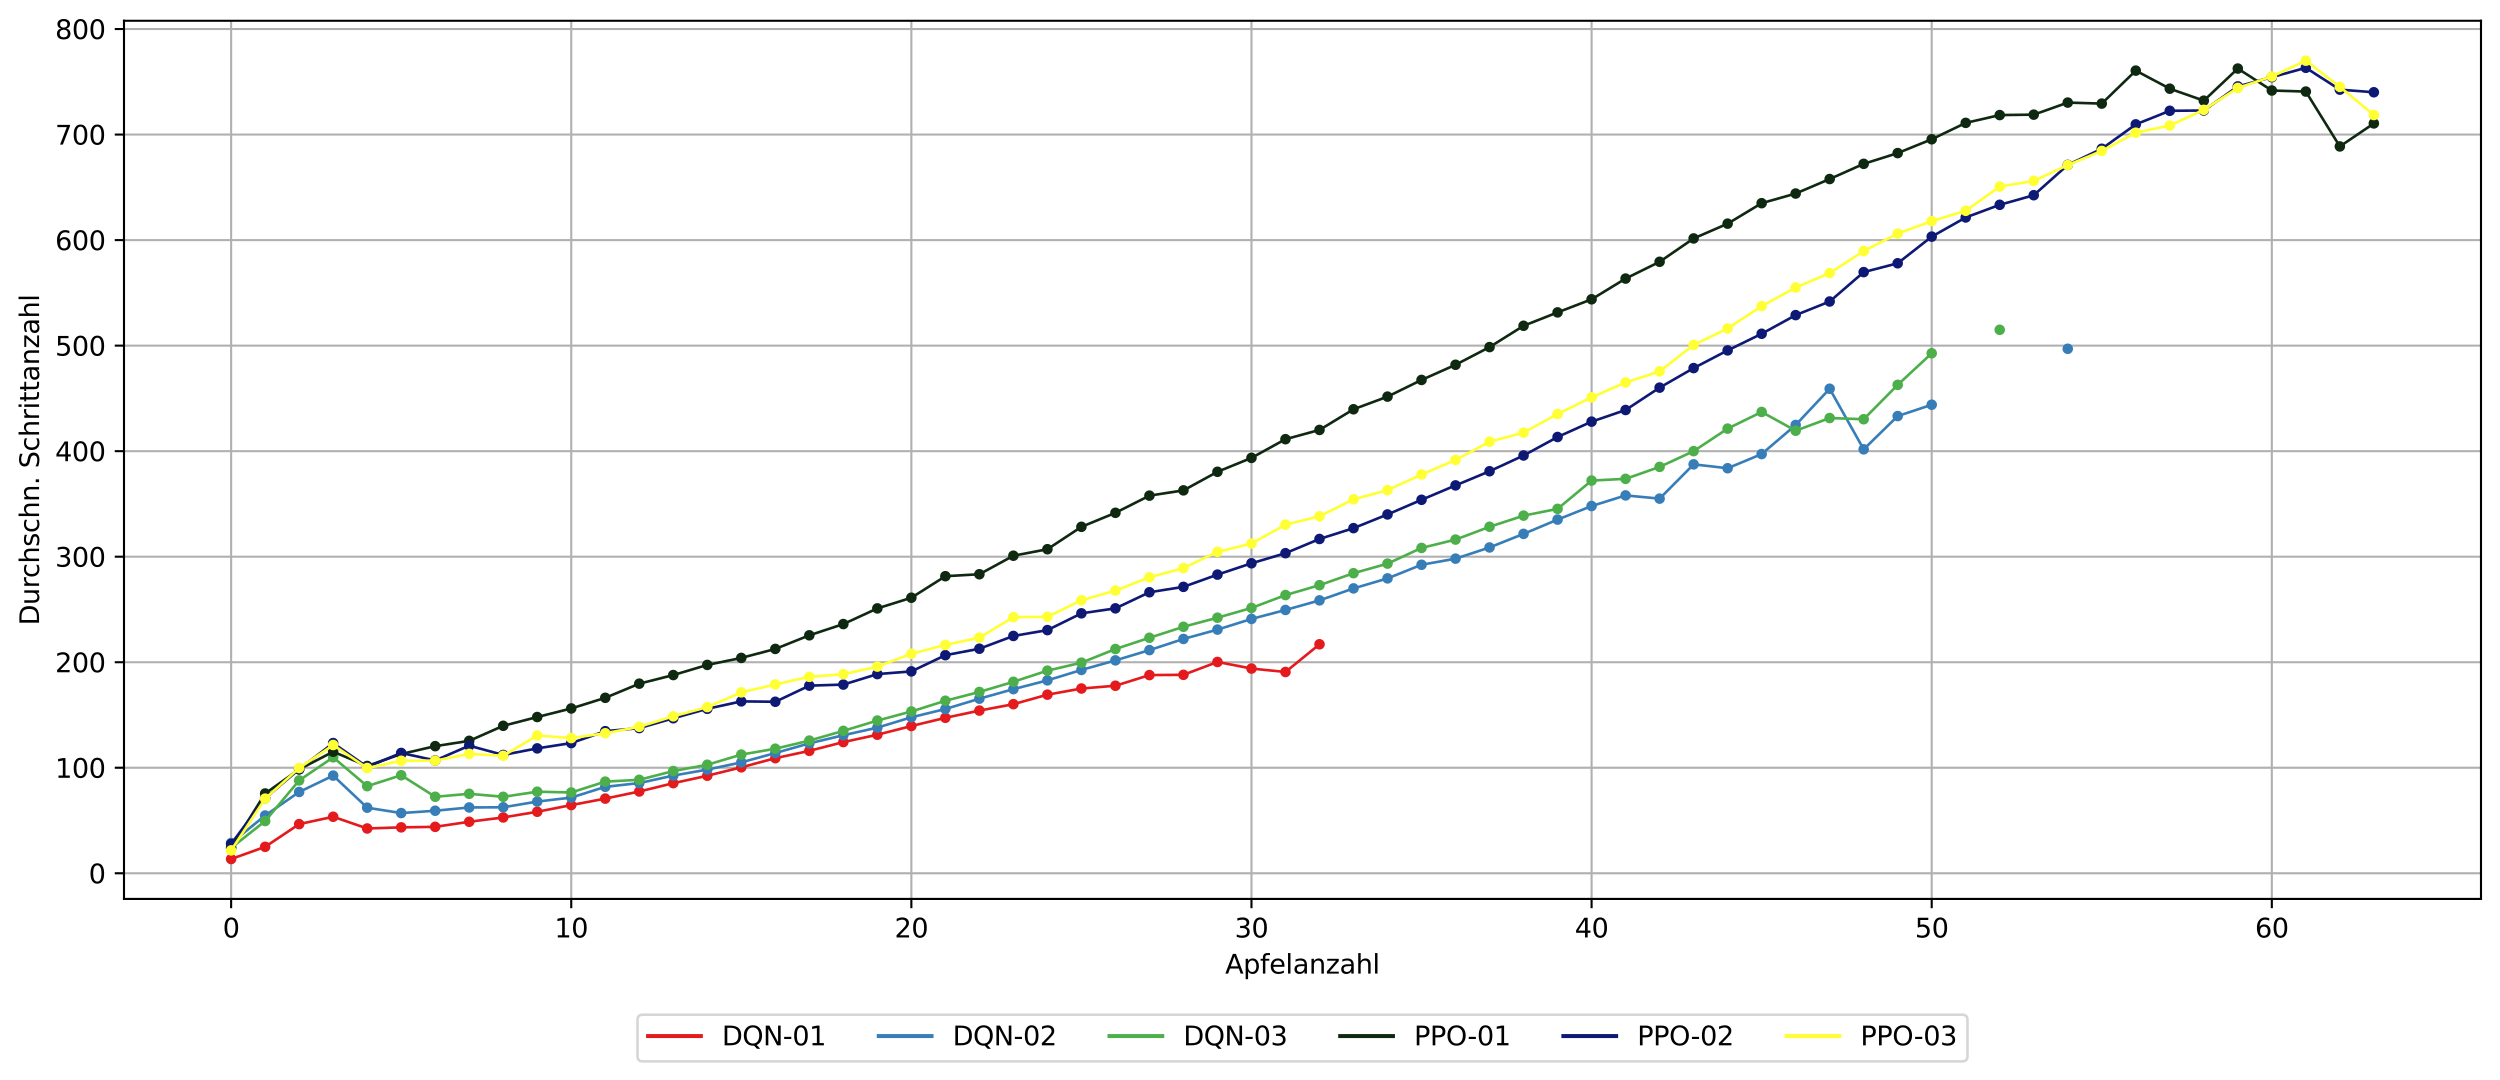 <?xml version="1.0" encoding="utf-8" standalone="no"?>
<!DOCTYPE svg PUBLIC "-//W3C//DTD SVG 1.1//EN"
  "http://www.w3.org/Graphics/SVG/1.1/DTD/svg11.dtd">
<svg height="409.232pt" version="1.1" viewBox="0 0 946.966 409.232" width="946.966pt" xmlns="http://www.w3.org/2000/svg" xmlns:xlink="http://www.w3.org/1999/xlink">
 <defs>
  <style type="text/css">*{stroke-linecap:butt;stroke-linejoin:round;}</style>
 </defs>
 <g id="figure_1">
  <g id="patch_1">
   <path d="M 0 409.232 
L 946.966 409.232 
L 946.966 0 
L 0 0 
z
" style="fill:#ffffff;"/>
  </g>
  <g id="axes_1">
   <g id="patch_2">
    <path d="M 46.966 340.504 
L 939.766 340.504 
L 939.766 7.864 
L 46.966 7.864 
z
" style="fill:#ffffff;"/>
   </g>
   <g id="matplotlib.axis_1">
    <g id="xtick_1">
     <g id="line2d_1">
      <path clip-path="url(#p0eab128f52)" d="M 87.547 340.504 
L 87.547 7.864 
" style="fill:none;stroke:#b0b0b0;stroke-linecap:square;stroke-width:0.8;"/>
     </g>
     <g id="line2d_2">
      <defs>
       <path d="M 0 0 
L 0 3.5 
" id="mbd9ab247b9" style="stroke:#000000;stroke-width:0.8;"/>
      </defs>
      <g>
       <use style="stroke:#000000;stroke-width:0.8;" x="87.547" xlink:href="#mbd9ab247b9" y="340.504"/>
      </g>
     </g>
     <g id="text_1">
      <!-- 0 -->
      <g transform="translate(84.366 355.103)scale(0.1 -0.1)">
       <defs>
        <path d="M 2034 4250 
Q 1547 4250 1301 3770 
Q 1056 3291 1056 2328 
Q 1056 1369 1301 889 
Q 1547 409 2034 409 
Q 2525 409 2770 889 
Q 3016 1369 3016 2328 
Q 3016 3291 2770 3770 
Q 2525 4250 2034 4250 
z
M 2034 4750 
Q 2819 4750 3233 4129 
Q 3647 3509 3647 2328 
Q 3647 1150 3233 529 
Q 2819 -91 2034 -91 
Q 1250 -91 836 529 
Q 422 1150 422 2328 
Q 422 3509 836 4129 
Q 1250 4750 2034 4750 
z
" id="DejaVuSans-30" transform="scale(0.016)"/>
       </defs>
       <use xlink:href="#DejaVuSans-30"/>
      </g>
     </g>
    </g>
    <g id="xtick_2">
     <g id="line2d_3">
      <path clip-path="url(#p0eab128f52)" d="M 216.379 340.504 
L 216.379 7.864 
" style="fill:none;stroke:#b0b0b0;stroke-linecap:square;stroke-width:0.8;"/>
     </g>
     <g id="line2d_4">
      <g>
       <use style="stroke:#000000;stroke-width:0.8;" x="216.379" xlink:href="#mbd9ab247b9" y="340.504"/>
      </g>
     </g>
     <g id="text_2">
      <!-- 10 -->
      <g transform="translate(210.016 355.103)scale(0.1 -0.1)">
       <defs>
        <path d="M 794 531 
L 1825 531 
L 1825 4091 
L 703 3866 
L 703 4441 
L 1819 4666 
L 2450 4666 
L 2450 531 
L 3481 531 
L 3481 0 
L 794 0 
L 794 531 
z
" id="DejaVuSans-31" transform="scale(0.016)"/>
       </defs>
       <use xlink:href="#DejaVuSans-31"/>
       <use x="63.623" xlink:href="#DejaVuSans-30"/>
      </g>
     </g>
    </g>
    <g id="xtick_3">
     <g id="line2d_5">
      <path clip-path="url(#p0eab128f52)" d="M 345.21 340.504 
L 345.21 7.864 
" style="fill:none;stroke:#b0b0b0;stroke-linecap:square;stroke-width:0.8;"/>
     </g>
     <g id="line2d_6">
      <g>
       <use style="stroke:#000000;stroke-width:0.8;" x="345.21" xlink:href="#mbd9ab247b9" y="340.504"/>
      </g>
     </g>
     <g id="text_3">
      <!-- 20 -->
      <g transform="translate(338.847 355.103)scale(0.1 -0.1)">
       <defs>
        <path d="M 1228 531 
L 3431 531 
L 3431 0 
L 469 0 
L 469 531 
Q 828 903 1448 1529 
Q 2069 2156 2228 2338 
Q 2531 2678 2651 2914 
Q 2772 3150 2772 3378 
Q 2772 3750 2511 3984 
Q 2250 4219 1831 4219 
Q 1534 4219 1204 4116 
Q 875 4013 500 3803 
L 500 4441 
Q 881 4594 1212 4672 
Q 1544 4750 1819 4750 
Q 2544 4750 2975 4387 
Q 3406 4025 3406 3419 
Q 3406 3131 3298 2873 
Q 3191 2616 2906 2266 
Q 2828 2175 2409 1742 
Q 1991 1309 1228 531 
z
" id="DejaVuSans-32" transform="scale(0.016)"/>
       </defs>
       <use xlink:href="#DejaVuSans-32"/>
       <use x="63.623" xlink:href="#DejaVuSans-30"/>
      </g>
     </g>
    </g>
    <g id="xtick_4">
     <g id="line2d_7">
      <path clip-path="url(#p0eab128f52)" d="M 474.041 340.504 
L 474.041 7.864 
" style="fill:none;stroke:#b0b0b0;stroke-linecap:square;stroke-width:0.8;"/>
     </g>
     <g id="line2d_8">
      <g>
       <use style="stroke:#000000;stroke-width:0.8;" x="474.041" xlink:href="#mbd9ab247b9" y="340.504"/>
      </g>
     </g>
     <g id="text_4">
      <!-- 30 -->
      <g transform="translate(467.678 355.103)scale(0.1 -0.1)">
       <defs>
        <path d="M 2597 2516 
Q 3050 2419 3304 2112 
Q 3559 1806 3559 1356 
Q 3559 666 3084 287 
Q 2609 -91 1734 -91 
Q 1441 -91 1130 -33 
Q 819 25 488 141 
L 488 750 
Q 750 597 1062 519 
Q 1375 441 1716 441 
Q 2309 441 2620 675 
Q 2931 909 2931 1356 
Q 2931 1769 2642 2001 
Q 2353 2234 1838 2234 
L 1294 2234 
L 1294 2753 
L 1863 2753 
Q 2328 2753 2575 2939 
Q 2822 3125 2822 3475 
Q 2822 3834 2567 4026 
Q 2313 4219 1838 4219 
Q 1578 4219 1281 4162 
Q 984 4106 628 3988 
L 628 4550 
Q 988 4650 1302 4700 
Q 1616 4750 1894 4750 
Q 2613 4750 3031 4423 
Q 3450 4097 3450 3541 
Q 3450 3153 3228 2886 
Q 3006 2619 2597 2516 
z
" id="DejaVuSans-33" transform="scale(0.016)"/>
       </defs>
       <use xlink:href="#DejaVuSans-33"/>
       <use x="63.623" xlink:href="#DejaVuSans-30"/>
      </g>
     </g>
    </g>
    <g id="xtick_5">
     <g id="line2d_9">
      <path clip-path="url(#p0eab128f52)" d="M 602.872 340.504 
L 602.872 7.864 
" style="fill:none;stroke:#b0b0b0;stroke-linecap:square;stroke-width:0.8;"/>
     </g>
     <g id="line2d_10">
      <g>
       <use style="stroke:#000000;stroke-width:0.8;" x="602.872" xlink:href="#mbd9ab247b9" y="340.504"/>
      </g>
     </g>
     <g id="text_5">
      <!-- 40 -->
      <g transform="translate(596.51 355.103)scale(0.1 -0.1)">
       <defs>
        <path d="M 2419 4116 
L 825 1625 
L 2419 1625 
L 2419 4116 
z
M 2253 4666 
L 3047 4666 
L 3047 1625 
L 3713 1625 
L 3713 1100 
L 3047 1100 
L 3047 0 
L 2419 0 
L 2419 1100 
L 313 1100 
L 313 1709 
L 2253 4666 
z
" id="DejaVuSans-34" transform="scale(0.016)"/>
       </defs>
       <use xlink:href="#DejaVuSans-34"/>
       <use x="63.623" xlink:href="#DejaVuSans-30"/>
      </g>
     </g>
    </g>
    <g id="xtick_6">
     <g id="line2d_11">
      <path clip-path="url(#p0eab128f52)" d="M 731.703 340.504 
L 731.703 7.864 
" style="fill:none;stroke:#b0b0b0;stroke-linecap:square;stroke-width:0.8;"/>
     </g>
     <g id="line2d_12">
      <g>
       <use style="stroke:#000000;stroke-width:0.8;" x="731.703" xlink:href="#mbd9ab247b9" y="340.504"/>
      </g>
     </g>
     <g id="text_6">
      <!-- 50 -->
      <g transform="translate(725.341 355.103)scale(0.1 -0.1)">
       <defs>
        <path d="M 691 4666 
L 3169 4666 
L 3169 4134 
L 1269 4134 
L 1269 2991 
Q 1406 3038 1543 3061 
Q 1681 3084 1819 3084 
Q 2600 3084 3056 2656 
Q 3513 2228 3513 1497 
Q 3513 744 3044 326 
Q 2575 -91 1722 -91 
Q 1428 -91 1123 -41 
Q 819 9 494 109 
L 494 744 
Q 775 591 1075 516 
Q 1375 441 1709 441 
Q 2250 441 2565 725 
Q 2881 1009 2881 1497 
Q 2881 1984 2565 2268 
Q 2250 2553 1709 2553 
Q 1456 2553 1204 2497 
Q 953 2441 691 2322 
L 691 4666 
z
" id="DejaVuSans-35" transform="scale(0.016)"/>
       </defs>
       <use xlink:href="#DejaVuSans-35"/>
       <use x="63.623" xlink:href="#DejaVuSans-30"/>
      </g>
     </g>
    </g>
    <g id="xtick_7">
     <g id="line2d_13">
      <path clip-path="url(#p0eab128f52)" d="M 860.534 340.504 
L 860.534 7.864 
" style="fill:none;stroke:#b0b0b0;stroke-linecap:square;stroke-width:0.8;"/>
     </g>
     <g id="line2d_14">
      <g>
       <use style="stroke:#000000;stroke-width:0.8;" x="860.534" xlink:href="#mbd9ab247b9" y="340.504"/>
      </g>
     </g>
     <g id="text_7">
      <!-- 60 -->
      <g transform="translate(854.172 355.103)scale(0.1 -0.1)">
       <defs>
        <path d="M 2113 2584 
Q 1688 2584 1439 2293 
Q 1191 2003 1191 1497 
Q 1191 994 1439 701 
Q 1688 409 2113 409 
Q 2538 409 2786 701 
Q 3034 994 3034 1497 
Q 3034 2003 2786 2293 
Q 2538 2584 2113 2584 
z
M 3366 4563 
L 3366 3988 
Q 3128 4100 2886 4159 
Q 2644 4219 2406 4219 
Q 1781 4219 1451 3797 
Q 1122 3375 1075 2522 
Q 1259 2794 1537 2939 
Q 1816 3084 2150 3084 
Q 2853 3084 3261 2657 
Q 3669 2231 3669 1497 
Q 3669 778 3244 343 
Q 2819 -91 2113 -91 
Q 1303 -91 875 529 
Q 447 1150 447 2328 
Q 447 3434 972 4092 
Q 1497 4750 2381 4750 
Q 2619 4750 2861 4703 
Q 3103 4656 3366 4563 
z
" id="DejaVuSans-36" transform="scale(0.016)"/>
       </defs>
       <use xlink:href="#DejaVuSans-36"/>
       <use x="63.623" xlink:href="#DejaVuSans-30"/>
      </g>
     </g>
    </g>
    <g id="text_8">
     <!-- Apfelanzahl -->
     <g transform="translate(464.066 368.781)scale(0.1 -0.1)">
      <defs>
       <path d="M 2188 4044 
L 1331 1722 
L 3047 1722 
L 2188 4044 
z
M 1831 4666 
L 2547 4666 
L 4325 0 
L 3669 0 
L 3244 1197 
L 1141 1197 
L 716 0 
L 50 0 
L 1831 4666 
z
" id="DejaVuSans-41" transform="scale(0.016)"/>
       <path d="M 1159 525 
L 1159 -1331 
L 581 -1331 
L 581 3500 
L 1159 3500 
L 1159 2969 
Q 1341 3281 1617 3432 
Q 1894 3584 2278 3584 
Q 2916 3584 3314 3078 
Q 3713 2572 3713 1747 
Q 3713 922 3314 415 
Q 2916 -91 2278 -91 
Q 1894 -91 1617 61 
Q 1341 213 1159 525 
z
M 3116 1747 
Q 3116 2381 2855 2742 
Q 2594 3103 2138 3103 
Q 1681 3103 1420 2742 
Q 1159 2381 1159 1747 
Q 1159 1113 1420 752 
Q 1681 391 2138 391 
Q 2594 391 2855 752 
Q 3116 1113 3116 1747 
z
" id="DejaVuSans-70" transform="scale(0.016)"/>
       <path d="M 2375 4863 
L 2375 4384 
L 1825 4384 
Q 1516 4384 1395 4259 
Q 1275 4134 1275 3809 
L 1275 3500 
L 2222 3500 
L 2222 3053 
L 1275 3053 
L 1275 0 
L 697 0 
L 697 3053 
L 147 3053 
L 147 3500 
L 697 3500 
L 697 3744 
Q 697 4328 969 4595 
Q 1241 4863 1831 4863 
L 2375 4863 
z
" id="DejaVuSans-66" transform="scale(0.016)"/>
       <path d="M 3597 1894 
L 3597 1613 
L 953 1613 
Q 991 1019 1311 708 
Q 1631 397 2203 397 
Q 2534 397 2845 478 
Q 3156 559 3463 722 
L 3463 178 
Q 3153 47 2828 -22 
Q 2503 -91 2169 -91 
Q 1331 -91 842 396 
Q 353 884 353 1716 
Q 353 2575 817 3079 
Q 1281 3584 2069 3584 
Q 2775 3584 3186 3129 
Q 3597 2675 3597 1894 
z
M 3022 2063 
Q 3016 2534 2758 2815 
Q 2500 3097 2075 3097 
Q 1594 3097 1305 2825 
Q 1016 2553 972 2059 
L 3022 2063 
z
" id="DejaVuSans-65" transform="scale(0.016)"/>
       <path d="M 603 4863 
L 1178 4863 
L 1178 0 
L 603 0 
L 603 4863 
z
" id="DejaVuSans-6c" transform="scale(0.016)"/>
       <path d="M 2194 1759 
Q 1497 1759 1228 1600 
Q 959 1441 959 1056 
Q 959 750 1161 570 
Q 1363 391 1709 391 
Q 2188 391 2477 730 
Q 2766 1069 2766 1631 
L 2766 1759 
L 2194 1759 
z
M 3341 1997 
L 3341 0 
L 2766 0 
L 2766 531 
Q 2569 213 2275 61 
Q 1981 -91 1556 -91 
Q 1019 -91 701 211 
Q 384 513 384 1019 
Q 384 1609 779 1909 
Q 1175 2209 1959 2209 
L 2766 2209 
L 2766 2266 
Q 2766 2663 2505 2880 
Q 2244 3097 1772 3097 
Q 1472 3097 1187 3025 
Q 903 2953 641 2809 
L 641 3341 
Q 956 3463 1253 3523 
Q 1550 3584 1831 3584 
Q 2591 3584 2966 3190 
Q 3341 2797 3341 1997 
z
" id="DejaVuSans-61" transform="scale(0.016)"/>
       <path d="M 3513 2113 
L 3513 0 
L 2938 0 
L 2938 2094 
Q 2938 2591 2744 2837 
Q 2550 3084 2163 3084 
Q 1697 3084 1428 2787 
Q 1159 2491 1159 1978 
L 1159 0 
L 581 0 
L 581 3500 
L 1159 3500 
L 1159 2956 
Q 1366 3272 1645 3428 
Q 1925 3584 2291 3584 
Q 2894 3584 3203 3211 
Q 3513 2838 3513 2113 
z
" id="DejaVuSans-6e" transform="scale(0.016)"/>
       <path d="M 353 3500 
L 3084 3500 
L 3084 2975 
L 922 459 
L 3084 459 
L 3084 0 
L 275 0 
L 275 525 
L 2438 3041 
L 353 3041 
L 353 3500 
z
" id="DejaVuSans-7a" transform="scale(0.016)"/>
       <path d="M 3513 2113 
L 3513 0 
L 2938 0 
L 2938 2094 
Q 2938 2591 2744 2837 
Q 2550 3084 2163 3084 
Q 1697 3084 1428 2787 
Q 1159 2491 1159 1978 
L 1159 0 
L 581 0 
L 581 4863 
L 1159 4863 
L 1159 2956 
Q 1366 3272 1645 3428 
Q 1925 3584 2291 3584 
Q 2894 3584 3203 3211 
Q 3513 2838 3513 2113 
z
" id="DejaVuSans-68" transform="scale(0.016)"/>
      </defs>
      <use xlink:href="#DejaVuSans-41"/>
      <use x="68.408" xlink:href="#DejaVuSans-70"/>
      <use x="131.885" xlink:href="#DejaVuSans-66"/>
      <use x="167.09" xlink:href="#DejaVuSans-65"/>
      <use x="228.613" xlink:href="#DejaVuSans-6c"/>
      <use x="256.396" xlink:href="#DejaVuSans-61"/>
      <use x="317.676" xlink:href="#DejaVuSans-6e"/>
      <use x="381.055" xlink:href="#DejaVuSans-7a"/>
      <use x="433.545" xlink:href="#DejaVuSans-61"/>
      <use x="494.824" xlink:href="#DejaVuSans-68"/>
      <use x="558.203" xlink:href="#DejaVuSans-6c"/>
     </g>
    </g>
   </g>
   <g id="matplotlib.axis_2">
    <g id="ytick_1">
     <g id="line2d_15">
      <path clip-path="url(#p0eab128f52)" d="M 46.966 330.788 
L 939.766 330.788 
" style="fill:none;stroke:#b0b0b0;stroke-linecap:square;stroke-width:0.8;"/>
     </g>
     <g id="line2d_16">
      <defs>
       <path d="M 0 0 
L -3.5 0 
" id="m82446a7b87" style="stroke:#000000;stroke-width:0.8;"/>
      </defs>
      <g>
       <use style="stroke:#000000;stroke-width:0.8;" x="46.966" xlink:href="#m82446a7b87" y="330.788"/>
      </g>
     </g>
     <g id="text_9">
      <!-- 0 -->
      <g transform="translate(33.603 334.587)scale(0.1 -0.1)">
       <use xlink:href="#DejaVuSans-30"/>
      </g>
     </g>
    </g>
    <g id="ytick_2">
     <g id="line2d_17">
      <path clip-path="url(#p0eab128f52)" d="M 46.966 290.814 
L 939.766 290.814 
" style="fill:none;stroke:#b0b0b0;stroke-linecap:square;stroke-width:0.8;"/>
     </g>
     <g id="line2d_18">
      <g>
       <use style="stroke:#000000;stroke-width:0.8;" x="46.966" xlink:href="#m82446a7b87" y="290.814"/>
      </g>
     </g>
     <g id="text_10">
      <!-- 100 -->
      <g transform="translate(20.878 294.614)scale(0.1 -0.1)">
       <use xlink:href="#DejaVuSans-31"/>
       <use x="63.623" xlink:href="#DejaVuSans-30"/>
       <use x="127.246" xlink:href="#DejaVuSans-30"/>
      </g>
     </g>
    </g>
    <g id="ytick_3">
     <g id="line2d_19">
      <path clip-path="url(#p0eab128f52)" d="M 46.966 250.841 
L 939.766 250.841 
" style="fill:none;stroke:#b0b0b0;stroke-linecap:square;stroke-width:0.8;"/>
     </g>
     <g id="line2d_20">
      <g>
       <use style="stroke:#000000;stroke-width:0.8;" x="46.966" xlink:href="#m82446a7b87" y="250.841"/>
      </g>
     </g>
     <g id="text_11">
      <!-- 200 -->
      <g transform="translate(20.878 254.64)scale(0.1 -0.1)">
       <use xlink:href="#DejaVuSans-32"/>
       <use x="63.623" xlink:href="#DejaVuSans-30"/>
       <use x="127.246" xlink:href="#DejaVuSans-30"/>
      </g>
     </g>
    </g>
    <g id="ytick_4">
     <g id="line2d_21">
      <path clip-path="url(#p0eab128f52)" d="M 46.966 210.867 
L 939.766 210.867 
" style="fill:none;stroke:#b0b0b0;stroke-linecap:square;stroke-width:0.8;"/>
     </g>
     <g id="line2d_22">
      <g>
       <use style="stroke:#000000;stroke-width:0.8;" x="46.966" xlink:href="#m82446a7b87" y="210.867"/>
      </g>
     </g>
     <g id="text_12">
      <!-- 300 -->
      <g transform="translate(20.878 214.666)scale(0.1 -0.1)">
       <use xlink:href="#DejaVuSans-33"/>
       <use x="63.623" xlink:href="#DejaVuSans-30"/>
       <use x="127.246" xlink:href="#DejaVuSans-30"/>
      </g>
     </g>
    </g>
    <g id="ytick_5">
     <g id="line2d_23">
      <path clip-path="url(#p0eab128f52)" d="M 46.966 170.894 
L 939.766 170.894 
" style="fill:none;stroke:#b0b0b0;stroke-linecap:square;stroke-width:0.8;"/>
     </g>
     <g id="line2d_24">
      <g>
       <use style="stroke:#000000;stroke-width:0.8;" x="46.966" xlink:href="#m82446a7b87" y="170.894"/>
      </g>
     </g>
     <g id="text_13">
      <!-- 400 -->
      <g transform="translate(20.878 174.693)scale(0.1 -0.1)">
       <use xlink:href="#DejaVuSans-34"/>
       <use x="63.623" xlink:href="#DejaVuSans-30"/>
       <use x="127.246" xlink:href="#DejaVuSans-30"/>
      </g>
     </g>
    </g>
    <g id="ytick_6">
     <g id="line2d_25">
      <path clip-path="url(#p0eab128f52)" d="M 46.966 130.92 
L 939.766 130.92 
" style="fill:none;stroke:#b0b0b0;stroke-linecap:square;stroke-width:0.8;"/>
     </g>
     <g id="line2d_26">
      <g>
       <use style="stroke:#000000;stroke-width:0.8;" x="46.966" xlink:href="#m82446a7b87" y="130.92"/>
      </g>
     </g>
     <g id="text_14">
      <!-- 500 -->
      <g transform="translate(20.878 134.719)scale(0.1 -0.1)">
       <use xlink:href="#DejaVuSans-35"/>
       <use x="63.623" xlink:href="#DejaVuSans-30"/>
       <use x="127.246" xlink:href="#DejaVuSans-30"/>
      </g>
     </g>
    </g>
    <g id="ytick_7">
     <g id="line2d_27">
      <path clip-path="url(#p0eab128f52)" d="M 46.966 90.946 
L 939.766 90.946 
" style="fill:none;stroke:#b0b0b0;stroke-linecap:square;stroke-width:0.8;"/>
     </g>
     <g id="line2d_28">
      <g>
       <use style="stroke:#000000;stroke-width:0.8;" x="46.966" xlink:href="#m82446a7b87" y="90.946"/>
      </g>
     </g>
     <g id="text_15">
      <!-- 600 -->
      <g transform="translate(20.878 94.746)scale(0.1 -0.1)">
       <use xlink:href="#DejaVuSans-36"/>
       <use x="63.623" xlink:href="#DejaVuSans-30"/>
       <use x="127.246" xlink:href="#DejaVuSans-30"/>
      </g>
     </g>
    </g>
    <g id="ytick_8">
     <g id="line2d_29">
      <path clip-path="url(#p0eab128f52)" d="M 46.966 50.973 
L 939.766 50.973 
" style="fill:none;stroke:#b0b0b0;stroke-linecap:square;stroke-width:0.8;"/>
     </g>
     <g id="line2d_30">
      <g>
       <use style="stroke:#000000;stroke-width:0.8;" x="46.966" xlink:href="#m82446a7b87" y="50.973"/>
      </g>
     </g>
     <g id="text_16">
      <!-- 700 -->
      <g transform="translate(20.878 54.772)scale(0.1 -0.1)">
       <defs>
        <path d="M 525 4666 
L 3525 4666 
L 3525 4397 
L 1831 0 
L 1172 0 
L 2766 4134 
L 525 4134 
L 525 4666 
z
" id="DejaVuSans-37" transform="scale(0.016)"/>
       </defs>
       <use xlink:href="#DejaVuSans-37"/>
       <use x="63.623" xlink:href="#DejaVuSans-30"/>
       <use x="127.246" xlink:href="#DejaVuSans-30"/>
      </g>
     </g>
    </g>
    <g id="ytick_9">
     <g id="line2d_31">
      <path clip-path="url(#p0eab128f52)" d="M 46.966 10.999 
L 939.766 10.999 
" style="fill:none;stroke:#b0b0b0;stroke-linecap:square;stroke-width:0.8;"/>
     </g>
     <g id="line2d_32">
      <g>
       <use style="stroke:#000000;stroke-width:0.8;" x="46.966" xlink:href="#m82446a7b87" y="10.999"/>
      </g>
     </g>
     <g id="text_17">
      <!-- 800 -->
      <g transform="translate(20.878 14.798)scale(0.1 -0.1)">
       <defs>
        <path d="M 2034 2216 
Q 1584 2216 1326 1975 
Q 1069 1734 1069 1313 
Q 1069 891 1326 650 
Q 1584 409 2034 409 
Q 2484 409 2743 651 
Q 3003 894 3003 1313 
Q 3003 1734 2745 1975 
Q 2488 2216 2034 2216 
z
M 1403 2484 
Q 997 2584 770 2862 
Q 544 3141 544 3541 
Q 544 4100 942 4425 
Q 1341 4750 2034 4750 
Q 2731 4750 3128 4425 
Q 3525 4100 3525 3541 
Q 3525 3141 3298 2862 
Q 3072 2584 2669 2484 
Q 3125 2378 3379 2068 
Q 3634 1759 3634 1313 
Q 3634 634 3220 271 
Q 2806 -91 2034 -91 
Q 1263 -91 848 271 
Q 434 634 434 1313 
Q 434 1759 690 2068 
Q 947 2378 1403 2484 
z
M 1172 3481 
Q 1172 3119 1398 2916 
Q 1625 2713 2034 2713 
Q 2441 2713 2670 2916 
Q 2900 3119 2900 3481 
Q 2900 3844 2670 4047 
Q 2441 4250 2034 4250 
Q 1625 4250 1398 4047 
Q 1172 3844 1172 3481 
z
" id="DejaVuSans-38" transform="scale(0.016)"/>
       </defs>
       <use xlink:href="#DejaVuSans-38"/>
       <use x="63.623" xlink:href="#DejaVuSans-30"/>
       <use x="127.246" xlink:href="#DejaVuSans-30"/>
      </g>
     </g>
    </g>
    <g id="text_18">
     <!-- Durchschn. Schrittanzahl -->
     <g transform="translate(14.798 236.87)rotate(-90)scale(0.1 -0.1)">
      <defs>
       <path d="M 1259 4147 
L 1259 519 
L 2022 519 
Q 2988 519 3436 956 
Q 3884 1394 3884 2338 
Q 3884 3275 3436 3711 
Q 2988 4147 2022 4147 
L 1259 4147 
z
M 628 4666 
L 1925 4666 
Q 3281 4666 3915 4102 
Q 4550 3538 4550 2338 
Q 4550 1131 3912 565 
Q 3275 0 1925 0 
L 628 0 
L 628 4666 
z
" id="DejaVuSans-44" transform="scale(0.016)"/>
       <path d="M 544 1381 
L 544 3500 
L 1119 3500 
L 1119 1403 
Q 1119 906 1312 657 
Q 1506 409 1894 409 
Q 2359 409 2629 706 
Q 2900 1003 2900 1516 
L 2900 3500 
L 3475 3500 
L 3475 0 
L 2900 0 
L 2900 538 
Q 2691 219 2414 64 
Q 2138 -91 1772 -91 
Q 1169 -91 856 284 
Q 544 659 544 1381 
z
M 1991 3584 
L 1991 3584 
z
" id="DejaVuSans-75" transform="scale(0.016)"/>
       <path d="M 2631 2963 
Q 2534 3019 2420 3045 
Q 2306 3072 2169 3072 
Q 1681 3072 1420 2755 
Q 1159 2438 1159 1844 
L 1159 0 
L 581 0 
L 581 3500 
L 1159 3500 
L 1159 2956 
Q 1341 3275 1631 3429 
Q 1922 3584 2338 3584 
Q 2397 3584 2469 3576 
Q 2541 3569 2628 3553 
L 2631 2963 
z
" id="DejaVuSans-72" transform="scale(0.016)"/>
       <path d="M 3122 3366 
L 3122 2828 
Q 2878 2963 2633 3030 
Q 2388 3097 2138 3097 
Q 1578 3097 1268 2742 
Q 959 2388 959 1747 
Q 959 1106 1268 751 
Q 1578 397 2138 397 
Q 2388 397 2633 464 
Q 2878 531 3122 666 
L 3122 134 
Q 2881 22 2623 -34 
Q 2366 -91 2075 -91 
Q 1284 -91 818 406 
Q 353 903 353 1747 
Q 353 2603 823 3093 
Q 1294 3584 2113 3584 
Q 2378 3584 2631 3529 
Q 2884 3475 3122 3366 
z
" id="DejaVuSans-63" transform="scale(0.016)"/>
       <path d="M 2834 3397 
L 2834 2853 
Q 2591 2978 2328 3040 
Q 2066 3103 1784 3103 
Q 1356 3103 1142 2972 
Q 928 2841 928 2578 
Q 928 2378 1081 2264 
Q 1234 2150 1697 2047 
L 1894 2003 
Q 2506 1872 2764 1633 
Q 3022 1394 3022 966 
Q 3022 478 2636 193 
Q 2250 -91 1575 -91 
Q 1294 -91 989 -36 
Q 684 19 347 128 
L 347 722 
Q 666 556 975 473 
Q 1284 391 1588 391 
Q 1994 391 2212 530 
Q 2431 669 2431 922 
Q 2431 1156 2273 1281 
Q 2116 1406 1581 1522 
L 1381 1569 
Q 847 1681 609 1914 
Q 372 2147 372 2553 
Q 372 3047 722 3315 
Q 1072 3584 1716 3584 
Q 2034 3584 2315 3537 
Q 2597 3491 2834 3397 
z
" id="DejaVuSans-73" transform="scale(0.016)"/>
       <path d="M 684 794 
L 1344 794 
L 1344 0 
L 684 0 
L 684 794 
z
" id="DejaVuSans-2e" transform="scale(0.016)"/>
       <path id="DejaVuSans-20" transform="scale(0.016)"/>
       <path d="M 3425 4513 
L 3425 3897 
Q 3066 4069 2747 4153 
Q 2428 4238 2131 4238 
Q 1616 4238 1336 4038 
Q 1056 3838 1056 3469 
Q 1056 3159 1242 3001 
Q 1428 2844 1947 2747 
L 2328 2669 
Q 3034 2534 3370 2195 
Q 3706 1856 3706 1288 
Q 3706 609 3251 259 
Q 2797 -91 1919 -91 
Q 1588 -91 1214 -16 
Q 841 59 441 206 
L 441 856 
Q 825 641 1194 531 
Q 1563 422 1919 422 
Q 2459 422 2753 634 
Q 3047 847 3047 1241 
Q 3047 1584 2836 1778 
Q 2625 1972 2144 2069 
L 1759 2144 
Q 1053 2284 737 2584 
Q 422 2884 422 3419 
Q 422 4038 858 4394 
Q 1294 4750 2059 4750 
Q 2388 4750 2728 4690 
Q 3069 4631 3425 4513 
z
" id="DejaVuSans-53" transform="scale(0.016)"/>
       <path d="M 603 3500 
L 1178 3500 
L 1178 0 
L 603 0 
L 603 3500 
z
M 603 4863 
L 1178 4863 
L 1178 4134 
L 603 4134 
L 603 4863 
z
" id="DejaVuSans-69" transform="scale(0.016)"/>
       <path d="M 1172 4494 
L 1172 3500 
L 2356 3500 
L 2356 3053 
L 1172 3053 
L 1172 1153 
Q 1172 725 1289 603 
Q 1406 481 1766 481 
L 2356 481 
L 2356 0 
L 1766 0 
Q 1100 0 847 248 
Q 594 497 594 1153 
L 594 3053 
L 172 3053 
L 172 3500 
L 594 3500 
L 594 4494 
L 1172 4494 
z
" id="DejaVuSans-74" transform="scale(0.016)"/>
      </defs>
      <use xlink:href="#DejaVuSans-44"/>
      <use x="77.002" xlink:href="#DejaVuSans-75"/>
      <use x="140.381" xlink:href="#DejaVuSans-72"/>
      <use x="179.244" xlink:href="#DejaVuSans-63"/>
      <use x="234.225" xlink:href="#DejaVuSans-68"/>
      <use x="297.604" xlink:href="#DejaVuSans-73"/>
      <use x="349.703" xlink:href="#DejaVuSans-63"/>
      <use x="404.684" xlink:href="#DejaVuSans-68"/>
      <use x="468.062" xlink:href="#DejaVuSans-6e"/>
      <use x="531.441" xlink:href="#DejaVuSans-2e"/>
      <use x="563.229" xlink:href="#DejaVuSans-20"/>
      <use x="595.016" xlink:href="#DejaVuSans-53"/>
      <use x="658.492" xlink:href="#DejaVuSans-63"/>
      <use x="713.473" xlink:href="#DejaVuSans-68"/>
      <use x="776.852" xlink:href="#DejaVuSans-72"/>
      <use x="817.965" xlink:href="#DejaVuSans-69"/>
      <use x="845.748" xlink:href="#DejaVuSans-74"/>
      <use x="884.957" xlink:href="#DejaVuSans-74"/>
      <use x="924.166" xlink:href="#DejaVuSans-61"/>
      <use x="985.445" xlink:href="#DejaVuSans-6e"/>
      <use x="1048.824" xlink:href="#DejaVuSans-7a"/>
      <use x="1101.314" xlink:href="#DejaVuSans-61"/>
      <use x="1162.594" xlink:href="#DejaVuSans-68"/>
      <use x="1225.973" xlink:href="#DejaVuSans-6c"/>
     </g>
    </g>
   </g>
   <g id="line2d_33">
    <path clip-path="url(#p0eab128f52)" d="M 87.547 325.384 
L 100.431 320.766 
L 113.314 312.16 
L 126.197 309.377 
L 139.08 313.818 
L 151.963 313.389 
L 164.846 313.196 
L 177.729 311.272 
L 190.612 309.639 
L 203.495 307.481 
L 216.379 304.95 
L 229.262 302.497 
L 242.145 299.804 
L 255.028 296.657 
L 267.911 293.829 
L 280.794 290.645 
L 293.677 287.187 
L 306.56 284.406 
L 319.444 281.091 
L 332.327 278.299 
L 345.21 275.004 
L 358.093 271.89 
L 370.976 269.165 
L 383.859 266.732 
L 396.742 263.126 
L 409.625 260.802 
L 422.508 259.746 
L 435.392 255.71 
L 448.275 255.613 
L 461.158 250.743 
L 474.041 253.239 
L 486.924 254.538 
L 499.807 244.045 
" style="fill:none;stroke:#e41a1c;stroke-linecap:square;"/>
    <defs>
     <path d="M 0 1.5 
C 0.398 1.5 0.779 1.342 1.061 1.061 
C 1.342 0.779 1.5 0.398 1.5 0 
C 1.5 -0.398 1.342 -0.779 1.061 -1.061 
C 0.779 -1.342 0.398 -1.5 0 -1.5 
C -0.398 -1.5 -0.779 -1.342 -1.061 -1.061 
C -1.342 -0.779 -1.5 -0.398 -1.5 0 
C -1.5 0.398 -1.342 0.779 -1.061 1.061 
C -0.779 1.342 -0.398 1.5 0 1.5 
z
" id="m73e64c7f37" style="stroke:#e41a1c;"/>
    </defs>
    <g clip-path="url(#p0eab128f52)">
     <use style="fill:#e41a1c;stroke:#e41a1c;" x="87.547" xlink:href="#m73e64c7f37" y="325.384"/>
     <use style="fill:#e41a1c;stroke:#e41a1c;" x="100.431" xlink:href="#m73e64c7f37" y="320.766"/>
     <use style="fill:#e41a1c;stroke:#e41a1c;" x="113.314" xlink:href="#m73e64c7f37" y="312.16"/>
     <use style="fill:#e41a1c;stroke:#e41a1c;" x="126.197" xlink:href="#m73e64c7f37" y="309.377"/>
     <use style="fill:#e41a1c;stroke:#e41a1c;" x="139.08" xlink:href="#m73e64c7f37" y="313.818"/>
     <use style="fill:#e41a1c;stroke:#e41a1c;" x="151.963" xlink:href="#m73e64c7f37" y="313.389"/>
     <use style="fill:#e41a1c;stroke:#e41a1c;" x="164.846" xlink:href="#m73e64c7f37" y="313.196"/>
     <use style="fill:#e41a1c;stroke:#e41a1c;" x="177.729" xlink:href="#m73e64c7f37" y="311.272"/>
     <use style="fill:#e41a1c;stroke:#e41a1c;" x="190.612" xlink:href="#m73e64c7f37" y="309.639"/>
     <use style="fill:#e41a1c;stroke:#e41a1c;" x="203.495" xlink:href="#m73e64c7f37" y="307.481"/>
     <use style="fill:#e41a1c;stroke:#e41a1c;" x="216.379" xlink:href="#m73e64c7f37" y="304.95"/>
     <use style="fill:#e41a1c;stroke:#e41a1c;" x="229.262" xlink:href="#m73e64c7f37" y="302.497"/>
     <use style="fill:#e41a1c;stroke:#e41a1c;" x="242.145" xlink:href="#m73e64c7f37" y="299.804"/>
     <use style="fill:#e41a1c;stroke:#e41a1c;" x="255.028" xlink:href="#m73e64c7f37" y="296.657"/>
     <use style="fill:#e41a1c;stroke:#e41a1c;" x="267.911" xlink:href="#m73e64c7f37" y="293.829"/>
     <use style="fill:#e41a1c;stroke:#e41a1c;" x="280.794" xlink:href="#m73e64c7f37" y="290.645"/>
     <use style="fill:#e41a1c;stroke:#e41a1c;" x="293.677" xlink:href="#m73e64c7f37" y="287.187"/>
     <use style="fill:#e41a1c;stroke:#e41a1c;" x="306.56" xlink:href="#m73e64c7f37" y="284.406"/>
     <use style="fill:#e41a1c;stroke:#e41a1c;" x="319.444" xlink:href="#m73e64c7f37" y="281.091"/>
     <use style="fill:#e41a1c;stroke:#e41a1c;" x="332.327" xlink:href="#m73e64c7f37" y="278.299"/>
     <use style="fill:#e41a1c;stroke:#e41a1c;" x="345.21" xlink:href="#m73e64c7f37" y="275.004"/>
     <use style="fill:#e41a1c;stroke:#e41a1c;" x="358.093" xlink:href="#m73e64c7f37" y="271.89"/>
     <use style="fill:#e41a1c;stroke:#e41a1c;" x="370.976" xlink:href="#m73e64c7f37" y="269.165"/>
     <use style="fill:#e41a1c;stroke:#e41a1c;" x="383.859" xlink:href="#m73e64c7f37" y="266.732"/>
     <use style="fill:#e41a1c;stroke:#e41a1c;" x="396.742" xlink:href="#m73e64c7f37" y="263.126"/>
     <use style="fill:#e41a1c;stroke:#e41a1c;" x="409.625" xlink:href="#m73e64c7f37" y="260.802"/>
     <use style="fill:#e41a1c;stroke:#e41a1c;" x="422.508" xlink:href="#m73e64c7f37" y="259.746"/>
     <use style="fill:#e41a1c;stroke:#e41a1c;" x="435.392" xlink:href="#m73e64c7f37" y="255.71"/>
     <use style="fill:#e41a1c;stroke:#e41a1c;" x="448.275" xlink:href="#m73e64c7f37" y="255.613"/>
     <use style="fill:#e41a1c;stroke:#e41a1c;" x="461.158" xlink:href="#m73e64c7f37" y="250.743"/>
     <use style="fill:#e41a1c;stroke:#e41a1c;" x="474.041" xlink:href="#m73e64c7f37" y="253.239"/>
     <use style="fill:#e41a1c;stroke:#e41a1c;" x="486.924" xlink:href="#m73e64c7f37" y="254.538"/>
     <use style="fill:#e41a1c;stroke:#e41a1c;" x="499.807" xlink:href="#m73e64c7f37" y="244.045"/>
    </g>
   </g>
   <g id="line2d_34">
    <path clip-path="url(#p0eab128f52)" d="M 87.547 319.336 
L 100.431 308.906 
L 113.314 299.993 
L 126.197 293.792 
L 139.08 305.941 
L 151.963 307.982 
L 164.846 307.096 
L 177.729 305.851 
L 190.612 305.787 
L 203.495 303.623 
L 216.379 302.115 
L 229.262 298.04 
L 242.145 296.61 
L 255.028 293.78 
L 267.911 291.505 
L 280.794 288.774 
L 293.677 285.235 
L 306.56 281.573 
L 319.444 278.496 
L 332.327 275.616 
L 345.21 271.685 
L 358.093 268.564 
L 370.976 264.651 
L 383.859 261.037 
L 396.742 257.707 
L 409.625 253.762 
L 422.508 250.138 
L 435.392 246.249 
L 448.275 242.022 
L 461.158 238.481 
L 474.041 234.441 
L 486.924 231.042 
L 499.807 227.413 
L 512.69 222.881 
L 525.573 219.081 
L 538.457 213.922 
L 551.34 211.607 
L 564.223 207.365 
L 577.106 202.221 
L 589.989 196.811 
L 602.872 191.675 
L 615.755 187.655 
L 628.638 188.87 
L 641.521 175.891 
L 654.405 177.361 
L 667.288 171.993 
L 680.171 160.974 
L 693.054 147.252 
L 705.937 170.194 
L 718.82 157.602 
L 731.703 153.305 
M 783.236 132.119 
" style="fill:none;stroke:#377eb8;stroke-linecap:square;"/>
    <defs>
     <path d="M 0 1.5 
C 0.398 1.5 0.779 1.342 1.061 1.061 
C 1.342 0.779 1.5 0.398 1.5 0 
C 1.5 -0.398 1.342 -0.779 1.061 -1.061 
C 0.779 -1.342 0.398 -1.5 0 -1.5 
C -0.398 -1.5 -0.779 -1.342 -1.061 -1.061 
C -1.342 -0.779 -1.5 -0.398 -1.5 0 
C -1.5 0.398 -1.342 0.779 -1.061 1.061 
C -0.779 1.342 -0.398 1.5 0 1.5 
z
" id="mbf5a42e901" style="stroke:#377eb8;"/>
    </defs>
    <g clip-path="url(#p0eab128f52)">
     <use style="fill:#377eb8;stroke:#377eb8;" x="87.547" xlink:href="#mbf5a42e901" y="319.336"/>
     <use style="fill:#377eb8;stroke:#377eb8;" x="100.431" xlink:href="#mbf5a42e901" y="308.906"/>
     <use style="fill:#377eb8;stroke:#377eb8;" x="113.314" xlink:href="#mbf5a42e901" y="299.993"/>
     <use style="fill:#377eb8;stroke:#377eb8;" x="126.197" xlink:href="#mbf5a42e901" y="293.792"/>
     <use style="fill:#377eb8;stroke:#377eb8;" x="139.08" xlink:href="#mbf5a42e901" y="305.941"/>
     <use style="fill:#377eb8;stroke:#377eb8;" x="151.963" xlink:href="#mbf5a42e901" y="307.982"/>
     <use style="fill:#377eb8;stroke:#377eb8;" x="164.846" xlink:href="#mbf5a42e901" y="307.096"/>
     <use style="fill:#377eb8;stroke:#377eb8;" x="177.729" xlink:href="#mbf5a42e901" y="305.851"/>
     <use style="fill:#377eb8;stroke:#377eb8;" x="190.612" xlink:href="#mbf5a42e901" y="305.787"/>
     <use style="fill:#377eb8;stroke:#377eb8;" x="203.495" xlink:href="#mbf5a42e901" y="303.623"/>
     <use style="fill:#377eb8;stroke:#377eb8;" x="216.379" xlink:href="#mbf5a42e901" y="302.115"/>
     <use style="fill:#377eb8;stroke:#377eb8;" x="229.262" xlink:href="#mbf5a42e901" y="298.04"/>
     <use style="fill:#377eb8;stroke:#377eb8;" x="242.145" xlink:href="#mbf5a42e901" y="296.61"/>
     <use style="fill:#377eb8;stroke:#377eb8;" x="255.028" xlink:href="#mbf5a42e901" y="293.78"/>
     <use style="fill:#377eb8;stroke:#377eb8;" x="267.911" xlink:href="#mbf5a42e901" y="291.505"/>
     <use style="fill:#377eb8;stroke:#377eb8;" x="280.794" xlink:href="#mbf5a42e901" y="288.774"/>
     <use style="fill:#377eb8;stroke:#377eb8;" x="293.677" xlink:href="#mbf5a42e901" y="285.235"/>
     <use style="fill:#377eb8;stroke:#377eb8;" x="306.56" xlink:href="#mbf5a42e901" y="281.573"/>
     <use style="fill:#377eb8;stroke:#377eb8;" x="319.444" xlink:href="#mbf5a42e901" y="278.496"/>
     <use style="fill:#377eb8;stroke:#377eb8;" x="332.327" xlink:href="#mbf5a42e901" y="275.616"/>
     <use style="fill:#377eb8;stroke:#377eb8;" x="345.21" xlink:href="#mbf5a42e901" y="271.685"/>
     <use style="fill:#377eb8;stroke:#377eb8;" x="358.093" xlink:href="#mbf5a42e901" y="268.564"/>
     <use style="fill:#377eb8;stroke:#377eb8;" x="370.976" xlink:href="#mbf5a42e901" y="264.651"/>
     <use style="fill:#377eb8;stroke:#377eb8;" x="383.859" xlink:href="#mbf5a42e901" y="261.037"/>
     <use style="fill:#377eb8;stroke:#377eb8;" x="396.742" xlink:href="#mbf5a42e901" y="257.707"/>
     <use style="fill:#377eb8;stroke:#377eb8;" x="409.625" xlink:href="#mbf5a42e901" y="253.762"/>
     <use style="fill:#377eb8;stroke:#377eb8;" x="422.508" xlink:href="#mbf5a42e901" y="250.138"/>
     <use style="fill:#377eb8;stroke:#377eb8;" x="435.392" xlink:href="#mbf5a42e901" y="246.249"/>
     <use style="fill:#377eb8;stroke:#377eb8;" x="448.275" xlink:href="#mbf5a42e901" y="242.022"/>
     <use style="fill:#377eb8;stroke:#377eb8;" x="461.158" xlink:href="#mbf5a42e901" y="238.481"/>
     <use style="fill:#377eb8;stroke:#377eb8;" x="474.041" xlink:href="#mbf5a42e901" y="234.441"/>
     <use style="fill:#377eb8;stroke:#377eb8;" x="486.924" xlink:href="#mbf5a42e901" y="231.042"/>
     <use style="fill:#377eb8;stroke:#377eb8;" x="499.807" xlink:href="#mbf5a42e901" y="227.413"/>
     <use style="fill:#377eb8;stroke:#377eb8;" x="512.69" xlink:href="#mbf5a42e901" y="222.881"/>
     <use style="fill:#377eb8;stroke:#377eb8;" x="525.573" xlink:href="#mbf5a42e901" y="219.081"/>
     <use style="fill:#377eb8;stroke:#377eb8;" x="538.457" xlink:href="#mbf5a42e901" y="213.922"/>
     <use style="fill:#377eb8;stroke:#377eb8;" x="551.34" xlink:href="#mbf5a42e901" y="211.607"/>
     <use style="fill:#377eb8;stroke:#377eb8;" x="564.223" xlink:href="#mbf5a42e901" y="207.365"/>
     <use style="fill:#377eb8;stroke:#377eb8;" x="577.106" xlink:href="#mbf5a42e901" y="202.221"/>
     <use style="fill:#377eb8;stroke:#377eb8;" x="589.989" xlink:href="#mbf5a42e901" y="196.811"/>
     <use style="fill:#377eb8;stroke:#377eb8;" x="602.872" xlink:href="#mbf5a42e901" y="191.675"/>
     <use style="fill:#377eb8;stroke:#377eb8;" x="615.755" xlink:href="#mbf5a42e901" y="187.655"/>
     <use style="fill:#377eb8;stroke:#377eb8;" x="628.638" xlink:href="#mbf5a42e901" y="188.87"/>
     <use style="fill:#377eb8;stroke:#377eb8;" x="641.521" xlink:href="#mbf5a42e901" y="175.891"/>
     <use style="fill:#377eb8;stroke:#377eb8;" x="654.405" xlink:href="#mbf5a42e901" y="177.361"/>
     <use style="fill:#377eb8;stroke:#377eb8;" x="667.288" xlink:href="#mbf5a42e901" y="171.993"/>
     <use style="fill:#377eb8;stroke:#377eb8;" x="680.171" xlink:href="#mbf5a42e901" y="160.974"/>
     <use style="fill:#377eb8;stroke:#377eb8;" x="693.054" xlink:href="#mbf5a42e901" y="147.252"/>
     <use style="fill:#377eb8;stroke:#377eb8;" x="705.937" xlink:href="#mbf5a42e901" y="170.194"/>
     <use style="fill:#377eb8;stroke:#377eb8;" x="718.82" xlink:href="#mbf5a42e901" y="157.602"/>
     <use style="fill:#377eb8;stroke:#377eb8;" x="731.703" xlink:href="#mbf5a42e901" y="153.305"/>
     <use style="fill:#377eb8;stroke:#377eb8;" x="783.236" xlink:href="#mbf5a42e901" y="132.119"/>
    </g>
   </g>
   <g id="line2d_35">
    <path clip-path="url(#p0eab128f52)" d="M 87.547 321.198 
L 100.431 310.995 
L 113.314 295.617 
L 126.197 286.867 
L 139.08 297.788 
L 151.963 293.648 
L 164.846 301.804 
L 177.729 300.681 
L 190.612 301.817 
L 203.495 299.888 
L 216.379 300.176 
L 229.262 296.071 
L 242.145 295.379 
L 255.028 292.057 
L 267.911 289.674 
L 280.794 285.826 
L 293.677 283.598 
L 306.56 280.524 
L 319.444 276.83 
L 332.327 272.934 
L 345.21 269.491 
L 358.093 265.433 
L 370.976 262.1 
L 383.859 258.249 
L 396.742 254.029 
L 409.625 251.007 
L 422.508 245.843 
L 435.392 241.575 
L 448.275 237.415 
L 461.158 233.976 
L 474.041 230.274 
L 486.924 225.405 
L 499.807 221.651 
L 512.69 217.12 
L 525.573 213.491 
L 538.457 207.547 
L 551.34 204.385 
L 564.223 199.536 
L 577.106 195.311 
L 589.989 192.747 
L 602.872 182.027 
L 615.755 181.376 
L 628.638 176.852 
L 641.521 170.884 
L 654.405 162.35 
L 667.288 156.043 
L 680.171 163.151 
L 693.054 158.346 
L 705.937 158.802 
L 718.82 145.777 
L 731.703 133.818 
M 757.47 124.924 
" style="fill:none;stroke:#4daf4a;stroke-linecap:square;"/>
    <defs>
     <path d="M 0 1.5 
C 0.398 1.5 0.779 1.342 1.061 1.061 
C 1.342 0.779 1.5 0.398 1.5 0 
C 1.5 -0.398 1.342 -0.779 1.061 -1.061 
C 0.779 -1.342 0.398 -1.5 0 -1.5 
C -0.398 -1.5 -0.779 -1.342 -1.061 -1.061 
C -1.342 -0.779 -1.5 -0.398 -1.5 0 
C -1.5 0.398 -1.342 0.779 -1.061 1.061 
C -0.779 1.342 -0.398 1.5 0 1.5 
z
" id="m5b386b35c5" style="stroke:#4daf4a;"/>
    </defs>
    <g clip-path="url(#p0eab128f52)">
     <use style="fill:#4daf4a;stroke:#4daf4a;" x="87.547" xlink:href="#m5b386b35c5" y="321.198"/>
     <use style="fill:#4daf4a;stroke:#4daf4a;" x="100.431" xlink:href="#m5b386b35c5" y="310.995"/>
     <use style="fill:#4daf4a;stroke:#4daf4a;" x="113.314" xlink:href="#m5b386b35c5" y="295.617"/>
     <use style="fill:#4daf4a;stroke:#4daf4a;" x="126.197" xlink:href="#m5b386b35c5" y="286.867"/>
     <use style="fill:#4daf4a;stroke:#4daf4a;" x="139.08" xlink:href="#m5b386b35c5" y="297.788"/>
     <use style="fill:#4daf4a;stroke:#4daf4a;" x="151.963" xlink:href="#m5b386b35c5" y="293.648"/>
     <use style="fill:#4daf4a;stroke:#4daf4a;" x="164.846" xlink:href="#m5b386b35c5" y="301.804"/>
     <use style="fill:#4daf4a;stroke:#4daf4a;" x="177.729" xlink:href="#m5b386b35c5" y="300.681"/>
     <use style="fill:#4daf4a;stroke:#4daf4a;" x="190.612" xlink:href="#m5b386b35c5" y="301.817"/>
     <use style="fill:#4daf4a;stroke:#4daf4a;" x="203.495" xlink:href="#m5b386b35c5" y="299.888"/>
     <use style="fill:#4daf4a;stroke:#4daf4a;" x="216.379" xlink:href="#m5b386b35c5" y="300.176"/>
     <use style="fill:#4daf4a;stroke:#4daf4a;" x="229.262" xlink:href="#m5b386b35c5" y="296.071"/>
     <use style="fill:#4daf4a;stroke:#4daf4a;" x="242.145" xlink:href="#m5b386b35c5" y="295.379"/>
     <use style="fill:#4daf4a;stroke:#4daf4a;" x="255.028" xlink:href="#m5b386b35c5" y="292.057"/>
     <use style="fill:#4daf4a;stroke:#4daf4a;" x="267.911" xlink:href="#m5b386b35c5" y="289.674"/>
     <use style="fill:#4daf4a;stroke:#4daf4a;" x="280.794" xlink:href="#m5b386b35c5" y="285.826"/>
     <use style="fill:#4daf4a;stroke:#4daf4a;" x="293.677" xlink:href="#m5b386b35c5" y="283.598"/>
     <use style="fill:#4daf4a;stroke:#4daf4a;" x="306.56" xlink:href="#m5b386b35c5" y="280.524"/>
     <use style="fill:#4daf4a;stroke:#4daf4a;" x="319.444" xlink:href="#m5b386b35c5" y="276.83"/>
     <use style="fill:#4daf4a;stroke:#4daf4a;" x="332.327" xlink:href="#m5b386b35c5" y="272.934"/>
     <use style="fill:#4daf4a;stroke:#4daf4a;" x="345.21" xlink:href="#m5b386b35c5" y="269.491"/>
     <use style="fill:#4daf4a;stroke:#4daf4a;" x="358.093" xlink:href="#m5b386b35c5" y="265.433"/>
     <use style="fill:#4daf4a;stroke:#4daf4a;" x="370.976" xlink:href="#m5b386b35c5" y="262.1"/>
     <use style="fill:#4daf4a;stroke:#4daf4a;" x="383.859" xlink:href="#m5b386b35c5" y="258.249"/>
     <use style="fill:#4daf4a;stroke:#4daf4a;" x="396.742" xlink:href="#m5b386b35c5" y="254.029"/>
     <use style="fill:#4daf4a;stroke:#4daf4a;" x="409.625" xlink:href="#m5b386b35c5" y="251.007"/>
     <use style="fill:#4daf4a;stroke:#4daf4a;" x="422.508" xlink:href="#m5b386b35c5" y="245.843"/>
     <use style="fill:#4daf4a;stroke:#4daf4a;" x="435.392" xlink:href="#m5b386b35c5" y="241.575"/>
     <use style="fill:#4daf4a;stroke:#4daf4a;" x="448.275" xlink:href="#m5b386b35c5" y="237.415"/>
     <use style="fill:#4daf4a;stroke:#4daf4a;" x="461.158" xlink:href="#m5b386b35c5" y="233.976"/>
     <use style="fill:#4daf4a;stroke:#4daf4a;" x="474.041" xlink:href="#m5b386b35c5" y="230.274"/>
     <use style="fill:#4daf4a;stroke:#4daf4a;" x="486.924" xlink:href="#m5b386b35c5" y="225.405"/>
     <use style="fill:#4daf4a;stroke:#4daf4a;" x="499.807" xlink:href="#m5b386b35c5" y="221.651"/>
     <use style="fill:#4daf4a;stroke:#4daf4a;" x="512.69" xlink:href="#m5b386b35c5" y="217.12"/>
     <use style="fill:#4daf4a;stroke:#4daf4a;" x="525.573" xlink:href="#m5b386b35c5" y="213.491"/>
     <use style="fill:#4daf4a;stroke:#4daf4a;" x="538.457" xlink:href="#m5b386b35c5" y="207.547"/>
     <use style="fill:#4daf4a;stroke:#4daf4a;" x="551.34" xlink:href="#m5b386b35c5" y="204.385"/>
     <use style="fill:#4daf4a;stroke:#4daf4a;" x="564.223" xlink:href="#m5b386b35c5" y="199.536"/>
     <use style="fill:#4daf4a;stroke:#4daf4a;" x="577.106" xlink:href="#m5b386b35c5" y="195.311"/>
     <use style="fill:#4daf4a;stroke:#4daf4a;" x="589.989" xlink:href="#m5b386b35c5" y="192.747"/>
     <use style="fill:#4daf4a;stroke:#4daf4a;" x="602.872" xlink:href="#m5b386b35c5" y="182.027"/>
     <use style="fill:#4daf4a;stroke:#4daf4a;" x="615.755" xlink:href="#m5b386b35c5" y="181.376"/>
     <use style="fill:#4daf4a;stroke:#4daf4a;" x="628.638" xlink:href="#m5b386b35c5" y="176.852"/>
     <use style="fill:#4daf4a;stroke:#4daf4a;" x="641.521" xlink:href="#m5b386b35c5" y="170.884"/>
     <use style="fill:#4daf4a;stroke:#4daf4a;" x="654.405" xlink:href="#m5b386b35c5" y="162.35"/>
     <use style="fill:#4daf4a;stroke:#4daf4a;" x="667.288" xlink:href="#m5b386b35c5" y="156.043"/>
     <use style="fill:#4daf4a;stroke:#4daf4a;" x="680.171" xlink:href="#m5b386b35c5" y="163.151"/>
     <use style="fill:#4daf4a;stroke:#4daf4a;" x="693.054" xlink:href="#m5b386b35c5" y="158.346"/>
     <use style="fill:#4daf4a;stroke:#4daf4a;" x="705.937" xlink:href="#m5b386b35c5" y="158.802"/>
     <use style="fill:#4daf4a;stroke:#4daf4a;" x="718.82" xlink:href="#m5b386b35c5" y="145.777"/>
     <use style="fill:#4daf4a;stroke:#4daf4a;" x="731.703" xlink:href="#m5b386b35c5" y="133.818"/>
     <use style="fill:#4daf4a;stroke:#4daf4a;" x="757.47" xlink:href="#m5b386b35c5" y="124.924"/>
    </g>
   </g>
   <g id="line2d_36">
    <path clip-path="url(#p0eab128f52)" d="M 87.547 321.144 
L 100.431 300.566 
L 113.314 291.42 
L 126.197 284.742 
L 139.08 290.142 
L 151.963 285.615 
L 164.846 282.629 
L 177.729 280.617 
L 190.612 274.923 
L 203.495 271.596 
L 216.379 268.352 
L 229.262 264.321 
L 242.145 258.962 
L 255.028 255.698 
L 267.911 251.86 
L 280.794 249.207 
L 293.677 245.805 
L 306.56 240.645 
L 319.444 236.386 
L 332.327 230.452 
L 345.21 226.413 
L 358.093 218.257 
L 370.976 217.516 
L 383.859 210.499 
L 396.742 208.039 
L 409.625 199.555 
L 422.508 194.244 
L 435.392 187.741 
L 448.275 185.745 
L 461.158 178.706 
L 474.041 173.436 
L 486.924 166.354 
L 499.807 162.848 
L 512.69 155.023 
L 525.573 150.233 
L 538.457 143.916 
L 551.34 138.17 
L 564.223 131.473 
L 577.106 123.398 
L 589.989 118.326 
L 602.872 113.368 
L 615.755 105.519 
L 628.638 99.16 
L 641.521 90.32 
L 654.405 84.716 
L 667.288 76.963 
L 680.171 73.309 
L 693.054 67.812 
L 705.937 62.059 
L 718.82 57.989 
L 731.703 52.749 
L 744.586 46.544 
L 757.47 43.587 
L 770.353 43.426 
L 783.236 38.855 
L 796.119 39.241 
L 809.002 26.747 
L 821.885 33.596 
L 834.768 38.134 
L 847.651 25.968 
L 860.534 34.285 
L 873.418 34.682 
L 886.301 55.47 
L 899.184 46.745 
" style="fill:none;stroke:#0f2911;stroke-linecap:square;"/>
    <defs>
     <path d="M 0 1.5 
C 0.398 1.5 0.779 1.342 1.061 1.061 
C 1.342 0.779 1.5 0.398 1.5 0 
C 1.5 -0.398 1.342 -0.779 1.061 -1.061 
C 0.779 -1.342 0.398 -1.5 0 -1.5 
C -0.398 -1.5 -0.779 -1.342 -1.061 -1.061 
C -1.342 -0.779 -1.5 -0.398 -1.5 0 
C -1.5 0.398 -1.342 0.779 -1.061 1.061 
C -0.779 1.342 -0.398 1.5 0 1.5 
z
" id="m4ff8d63f38" style="stroke:#0f2911;"/>
    </defs>
    <g clip-path="url(#p0eab128f52)">
     <use style="fill:#0f2911;stroke:#0f2911;" x="87.547" xlink:href="#m4ff8d63f38" y="321.144"/>
     <use style="fill:#0f2911;stroke:#0f2911;" x="100.431" xlink:href="#m4ff8d63f38" y="300.566"/>
     <use style="fill:#0f2911;stroke:#0f2911;" x="113.314" xlink:href="#m4ff8d63f38" y="291.42"/>
     <use style="fill:#0f2911;stroke:#0f2911;" x="126.197" xlink:href="#m4ff8d63f38" y="284.742"/>
     <use style="fill:#0f2911;stroke:#0f2911;" x="139.08" xlink:href="#m4ff8d63f38" y="290.142"/>
     <use style="fill:#0f2911;stroke:#0f2911;" x="151.963" xlink:href="#m4ff8d63f38" y="285.615"/>
     <use style="fill:#0f2911;stroke:#0f2911;" x="164.846" xlink:href="#m4ff8d63f38" y="282.629"/>
     <use style="fill:#0f2911;stroke:#0f2911;" x="177.729" xlink:href="#m4ff8d63f38" y="280.617"/>
     <use style="fill:#0f2911;stroke:#0f2911;" x="190.612" xlink:href="#m4ff8d63f38" y="274.923"/>
     <use style="fill:#0f2911;stroke:#0f2911;" x="203.495" xlink:href="#m4ff8d63f38" y="271.596"/>
     <use style="fill:#0f2911;stroke:#0f2911;" x="216.379" xlink:href="#m4ff8d63f38" y="268.352"/>
     <use style="fill:#0f2911;stroke:#0f2911;" x="229.262" xlink:href="#m4ff8d63f38" y="264.321"/>
     <use style="fill:#0f2911;stroke:#0f2911;" x="242.145" xlink:href="#m4ff8d63f38" y="258.962"/>
     <use style="fill:#0f2911;stroke:#0f2911;" x="255.028" xlink:href="#m4ff8d63f38" y="255.698"/>
     <use style="fill:#0f2911;stroke:#0f2911;" x="267.911" xlink:href="#m4ff8d63f38" y="251.86"/>
     <use style="fill:#0f2911;stroke:#0f2911;" x="280.794" xlink:href="#m4ff8d63f38" y="249.207"/>
     <use style="fill:#0f2911;stroke:#0f2911;" x="293.677" xlink:href="#m4ff8d63f38" y="245.805"/>
     <use style="fill:#0f2911;stroke:#0f2911;" x="306.56" xlink:href="#m4ff8d63f38" y="240.645"/>
     <use style="fill:#0f2911;stroke:#0f2911;" x="319.444" xlink:href="#m4ff8d63f38" y="236.386"/>
     <use style="fill:#0f2911;stroke:#0f2911;" x="332.327" xlink:href="#m4ff8d63f38" y="230.452"/>
     <use style="fill:#0f2911;stroke:#0f2911;" x="345.21" xlink:href="#m4ff8d63f38" y="226.413"/>
     <use style="fill:#0f2911;stroke:#0f2911;" x="358.093" xlink:href="#m4ff8d63f38" y="218.257"/>
     <use style="fill:#0f2911;stroke:#0f2911;" x="370.976" xlink:href="#m4ff8d63f38" y="217.516"/>
     <use style="fill:#0f2911;stroke:#0f2911;" x="383.859" xlink:href="#m4ff8d63f38" y="210.499"/>
     <use style="fill:#0f2911;stroke:#0f2911;" x="396.742" xlink:href="#m4ff8d63f38" y="208.039"/>
     <use style="fill:#0f2911;stroke:#0f2911;" x="409.625" xlink:href="#m4ff8d63f38" y="199.555"/>
     <use style="fill:#0f2911;stroke:#0f2911;" x="422.508" xlink:href="#m4ff8d63f38" y="194.244"/>
     <use style="fill:#0f2911;stroke:#0f2911;" x="435.392" xlink:href="#m4ff8d63f38" y="187.741"/>
     <use style="fill:#0f2911;stroke:#0f2911;" x="448.275" xlink:href="#m4ff8d63f38" y="185.745"/>
     <use style="fill:#0f2911;stroke:#0f2911;" x="461.158" xlink:href="#m4ff8d63f38" y="178.706"/>
     <use style="fill:#0f2911;stroke:#0f2911;" x="474.041" xlink:href="#m4ff8d63f38" y="173.436"/>
     <use style="fill:#0f2911;stroke:#0f2911;" x="486.924" xlink:href="#m4ff8d63f38" y="166.354"/>
     <use style="fill:#0f2911;stroke:#0f2911;" x="499.807" xlink:href="#m4ff8d63f38" y="162.848"/>
     <use style="fill:#0f2911;stroke:#0f2911;" x="512.69" xlink:href="#m4ff8d63f38" y="155.023"/>
     <use style="fill:#0f2911;stroke:#0f2911;" x="525.573" xlink:href="#m4ff8d63f38" y="150.233"/>
     <use style="fill:#0f2911;stroke:#0f2911;" x="538.457" xlink:href="#m4ff8d63f38" y="143.916"/>
     <use style="fill:#0f2911;stroke:#0f2911;" x="551.34" xlink:href="#m4ff8d63f38" y="138.17"/>
     <use style="fill:#0f2911;stroke:#0f2911;" x="564.223" xlink:href="#m4ff8d63f38" y="131.473"/>
     <use style="fill:#0f2911;stroke:#0f2911;" x="577.106" xlink:href="#m4ff8d63f38" y="123.398"/>
     <use style="fill:#0f2911;stroke:#0f2911;" x="589.989" xlink:href="#m4ff8d63f38" y="118.326"/>
     <use style="fill:#0f2911;stroke:#0f2911;" x="602.872" xlink:href="#m4ff8d63f38" y="113.368"/>
     <use style="fill:#0f2911;stroke:#0f2911;" x="615.755" xlink:href="#m4ff8d63f38" y="105.519"/>
     <use style="fill:#0f2911;stroke:#0f2911;" x="628.638" xlink:href="#m4ff8d63f38" y="99.16"/>
     <use style="fill:#0f2911;stroke:#0f2911;" x="641.521" xlink:href="#m4ff8d63f38" y="90.32"/>
     <use style="fill:#0f2911;stroke:#0f2911;" x="654.405" xlink:href="#m4ff8d63f38" y="84.716"/>
     <use style="fill:#0f2911;stroke:#0f2911;" x="667.288" xlink:href="#m4ff8d63f38" y="76.963"/>
     <use style="fill:#0f2911;stroke:#0f2911;" x="680.171" xlink:href="#m4ff8d63f38" y="73.309"/>
     <use style="fill:#0f2911;stroke:#0f2911;" x="693.054" xlink:href="#m4ff8d63f38" y="67.812"/>
     <use style="fill:#0f2911;stroke:#0f2911;" x="705.937" xlink:href="#m4ff8d63f38" y="62.059"/>
     <use style="fill:#0f2911;stroke:#0f2911;" x="718.82" xlink:href="#m4ff8d63f38" y="57.989"/>
     <use style="fill:#0f2911;stroke:#0f2911;" x="731.703" xlink:href="#m4ff8d63f38" y="52.749"/>
     <use style="fill:#0f2911;stroke:#0f2911;" x="744.586" xlink:href="#m4ff8d63f38" y="46.544"/>
     <use style="fill:#0f2911;stroke:#0f2911;" x="757.47" xlink:href="#m4ff8d63f38" y="43.587"/>
     <use style="fill:#0f2911;stroke:#0f2911;" x="770.353" xlink:href="#m4ff8d63f38" y="43.426"/>
     <use style="fill:#0f2911;stroke:#0f2911;" x="783.236" xlink:href="#m4ff8d63f38" y="38.855"/>
     <use style="fill:#0f2911;stroke:#0f2911;" x="796.119" xlink:href="#m4ff8d63f38" y="39.241"/>
     <use style="fill:#0f2911;stroke:#0f2911;" x="809.002" xlink:href="#m4ff8d63f38" y="26.747"/>
     <use style="fill:#0f2911;stroke:#0f2911;" x="821.885" xlink:href="#m4ff8d63f38" y="33.596"/>
     <use style="fill:#0f2911;stroke:#0f2911;" x="834.768" xlink:href="#m4ff8d63f38" y="38.134"/>
     <use style="fill:#0f2911;stroke:#0f2911;" x="847.651" xlink:href="#m4ff8d63f38" y="25.968"/>
     <use style="fill:#0f2911;stroke:#0f2911;" x="860.534" xlink:href="#m4ff8d63f38" y="34.285"/>
     <use style="fill:#0f2911;stroke:#0f2911;" x="873.418" xlink:href="#m4ff8d63f38" y="34.682"/>
     <use style="fill:#0f2911;stroke:#0f2911;" x="886.301" xlink:href="#m4ff8d63f38" y="55.47"/>
     <use style="fill:#0f2911;stroke:#0f2911;" x="899.184" xlink:href="#m4ff8d63f38" y="46.745"/>
    </g>
   </g>
   <g id="line2d_37">
    <path clip-path="url(#p0eab128f52)" d="M 87.547 319.689 
L 100.431 302.361 
L 113.314 291.365 
L 126.197 281.465 
L 139.08 290.496 
L 151.963 285.209 
L 164.846 288.045 
L 177.729 282.451 
L 190.612 285.959 
L 203.495 283.474 
L 216.379 281.467 
L 229.262 276.965 
L 242.145 275.79 
L 255.028 272.066 
L 267.911 268.479 
L 280.794 265.669 
L 293.677 265.821 
L 306.56 259.713 
L 319.444 259.31 
L 332.327 255.338 
L 345.21 254.308 
L 358.093 248.177 
L 370.976 245.727 
L 383.859 240.892 
L 396.742 238.675 
L 409.625 232.325 
L 422.508 230.434 
L 435.392 224.336 
L 448.275 222.291 
L 461.158 217.658 
L 474.041 213.362 
L 486.924 209.54 
L 499.807 204.155 
L 512.69 200.055 
L 525.573 194.862 
L 538.457 189.314 
L 551.34 183.863 
L 564.223 178.497 
L 577.106 172.535 
L 589.989 165.524 
L 602.872 159.71 
L 615.755 155.301 
L 628.638 146.829 
L 641.521 139.429 
L 654.405 132.717 
L 667.288 126.424 
L 680.171 119.36 
L 693.054 114.205 
L 705.937 103.071 
L 718.82 99.723 
L 731.703 89.633 
L 744.586 82.37 
L 757.47 77.577 
L 770.353 73.943 
L 783.236 62.46 
L 796.119 56.345 
L 809.002 47.108 
L 821.885 41.969 
L 834.768 41.864 
L 847.651 32.727 
L 860.534 29.228 
L 873.418 25.681 
L 886.301 33.954 
L 899.184 34.947 
" style="fill:none;stroke:#0d1975;stroke-linecap:square;"/>
    <defs>
     <path d="M 0 1.5 
C 0.398 1.5 0.779 1.342 1.061 1.061 
C 1.342 0.779 1.5 0.398 1.5 0 
C 1.5 -0.398 1.342 -0.779 1.061 -1.061 
C 0.779 -1.342 0.398 -1.5 0 -1.5 
C -0.398 -1.5 -0.779 -1.342 -1.061 -1.061 
C -1.342 -0.779 -1.5 -0.398 -1.5 0 
C -1.5 0.398 -1.342 0.779 -1.061 1.061 
C -0.779 1.342 -0.398 1.5 0 1.5 
z
" id="m7a5123b97b" style="stroke:#0d1975;"/>
    </defs>
    <g clip-path="url(#p0eab128f52)">
     <use style="fill:#0d1975;stroke:#0d1975;" x="87.547" xlink:href="#m7a5123b97b" y="319.689"/>
     <use style="fill:#0d1975;stroke:#0d1975;" x="100.431" xlink:href="#m7a5123b97b" y="302.361"/>
     <use style="fill:#0d1975;stroke:#0d1975;" x="113.314" xlink:href="#m7a5123b97b" y="291.365"/>
     <use style="fill:#0d1975;stroke:#0d1975;" x="126.197" xlink:href="#m7a5123b97b" y="281.465"/>
     <use style="fill:#0d1975;stroke:#0d1975;" x="139.08" xlink:href="#m7a5123b97b" y="290.496"/>
     <use style="fill:#0d1975;stroke:#0d1975;" x="151.963" xlink:href="#m7a5123b97b" y="285.209"/>
     <use style="fill:#0d1975;stroke:#0d1975;" x="164.846" xlink:href="#m7a5123b97b" y="288.045"/>
     <use style="fill:#0d1975;stroke:#0d1975;" x="177.729" xlink:href="#m7a5123b97b" y="282.451"/>
     <use style="fill:#0d1975;stroke:#0d1975;" x="190.612" xlink:href="#m7a5123b97b" y="285.959"/>
     <use style="fill:#0d1975;stroke:#0d1975;" x="203.495" xlink:href="#m7a5123b97b" y="283.474"/>
     <use style="fill:#0d1975;stroke:#0d1975;" x="216.379" xlink:href="#m7a5123b97b" y="281.467"/>
     <use style="fill:#0d1975;stroke:#0d1975;" x="229.262" xlink:href="#m7a5123b97b" y="276.965"/>
     <use style="fill:#0d1975;stroke:#0d1975;" x="242.145" xlink:href="#m7a5123b97b" y="275.79"/>
     <use style="fill:#0d1975;stroke:#0d1975;" x="255.028" xlink:href="#m7a5123b97b" y="272.066"/>
     <use style="fill:#0d1975;stroke:#0d1975;" x="267.911" xlink:href="#m7a5123b97b" y="268.479"/>
     <use style="fill:#0d1975;stroke:#0d1975;" x="280.794" xlink:href="#m7a5123b97b" y="265.669"/>
     <use style="fill:#0d1975;stroke:#0d1975;" x="293.677" xlink:href="#m7a5123b97b" y="265.821"/>
     <use style="fill:#0d1975;stroke:#0d1975;" x="306.56" xlink:href="#m7a5123b97b" y="259.713"/>
     <use style="fill:#0d1975;stroke:#0d1975;" x="319.444" xlink:href="#m7a5123b97b" y="259.31"/>
     <use style="fill:#0d1975;stroke:#0d1975;" x="332.327" xlink:href="#m7a5123b97b" y="255.338"/>
     <use style="fill:#0d1975;stroke:#0d1975;" x="345.21" xlink:href="#m7a5123b97b" y="254.308"/>
     <use style="fill:#0d1975;stroke:#0d1975;" x="358.093" xlink:href="#m7a5123b97b" y="248.177"/>
     <use style="fill:#0d1975;stroke:#0d1975;" x="370.976" xlink:href="#m7a5123b97b" y="245.727"/>
     <use style="fill:#0d1975;stroke:#0d1975;" x="383.859" xlink:href="#m7a5123b97b" y="240.892"/>
     <use style="fill:#0d1975;stroke:#0d1975;" x="396.742" xlink:href="#m7a5123b97b" y="238.675"/>
     <use style="fill:#0d1975;stroke:#0d1975;" x="409.625" xlink:href="#m7a5123b97b" y="232.325"/>
     <use style="fill:#0d1975;stroke:#0d1975;" x="422.508" xlink:href="#m7a5123b97b" y="230.434"/>
     <use style="fill:#0d1975;stroke:#0d1975;" x="435.392" xlink:href="#m7a5123b97b" y="224.336"/>
     <use style="fill:#0d1975;stroke:#0d1975;" x="448.275" xlink:href="#m7a5123b97b" y="222.291"/>
     <use style="fill:#0d1975;stroke:#0d1975;" x="461.158" xlink:href="#m7a5123b97b" y="217.658"/>
     <use style="fill:#0d1975;stroke:#0d1975;" x="474.041" xlink:href="#m7a5123b97b" y="213.362"/>
     <use style="fill:#0d1975;stroke:#0d1975;" x="486.924" xlink:href="#m7a5123b97b" y="209.54"/>
     <use style="fill:#0d1975;stroke:#0d1975;" x="499.807" xlink:href="#m7a5123b97b" y="204.155"/>
     <use style="fill:#0d1975;stroke:#0d1975;" x="512.69" xlink:href="#m7a5123b97b" y="200.055"/>
     <use style="fill:#0d1975;stroke:#0d1975;" x="525.573" xlink:href="#m7a5123b97b" y="194.862"/>
     <use style="fill:#0d1975;stroke:#0d1975;" x="538.457" xlink:href="#m7a5123b97b" y="189.314"/>
     <use style="fill:#0d1975;stroke:#0d1975;" x="551.34" xlink:href="#m7a5123b97b" y="183.863"/>
     <use style="fill:#0d1975;stroke:#0d1975;" x="564.223" xlink:href="#m7a5123b97b" y="178.497"/>
     <use style="fill:#0d1975;stroke:#0d1975;" x="577.106" xlink:href="#m7a5123b97b" y="172.535"/>
     <use style="fill:#0d1975;stroke:#0d1975;" x="589.989" xlink:href="#m7a5123b97b" y="165.524"/>
     <use style="fill:#0d1975;stroke:#0d1975;" x="602.872" xlink:href="#m7a5123b97b" y="159.71"/>
     <use style="fill:#0d1975;stroke:#0d1975;" x="615.755" xlink:href="#m7a5123b97b" y="155.301"/>
     <use style="fill:#0d1975;stroke:#0d1975;" x="628.638" xlink:href="#m7a5123b97b" y="146.829"/>
     <use style="fill:#0d1975;stroke:#0d1975;" x="641.521" xlink:href="#m7a5123b97b" y="139.429"/>
     <use style="fill:#0d1975;stroke:#0d1975;" x="654.405" xlink:href="#m7a5123b97b" y="132.717"/>
     <use style="fill:#0d1975;stroke:#0d1975;" x="667.288" xlink:href="#m7a5123b97b" y="126.424"/>
     <use style="fill:#0d1975;stroke:#0d1975;" x="680.171" xlink:href="#m7a5123b97b" y="119.36"/>
     <use style="fill:#0d1975;stroke:#0d1975;" x="693.054" xlink:href="#m7a5123b97b" y="114.205"/>
     <use style="fill:#0d1975;stroke:#0d1975;" x="705.937" xlink:href="#m7a5123b97b" y="103.071"/>
     <use style="fill:#0d1975;stroke:#0d1975;" x="718.82" xlink:href="#m7a5123b97b" y="99.723"/>
     <use style="fill:#0d1975;stroke:#0d1975;" x="731.703" xlink:href="#m7a5123b97b" y="89.633"/>
     <use style="fill:#0d1975;stroke:#0d1975;" x="744.586" xlink:href="#m7a5123b97b" y="82.37"/>
     <use style="fill:#0d1975;stroke:#0d1975;" x="757.47" xlink:href="#m7a5123b97b" y="77.577"/>
     <use style="fill:#0d1975;stroke:#0d1975;" x="770.353" xlink:href="#m7a5123b97b" y="73.943"/>
     <use style="fill:#0d1975;stroke:#0d1975;" x="783.236" xlink:href="#m7a5123b97b" y="62.46"/>
     <use style="fill:#0d1975;stroke:#0d1975;" x="796.119" xlink:href="#m7a5123b97b" y="56.345"/>
     <use style="fill:#0d1975;stroke:#0d1975;" x="809.002" xlink:href="#m7a5123b97b" y="47.108"/>
     <use style="fill:#0d1975;stroke:#0d1975;" x="821.885" xlink:href="#m7a5123b97b" y="41.969"/>
     <use style="fill:#0d1975;stroke:#0d1975;" x="834.768" xlink:href="#m7a5123b97b" y="41.864"/>
     <use style="fill:#0d1975;stroke:#0d1975;" x="847.651" xlink:href="#m7a5123b97b" y="32.727"/>
     <use style="fill:#0d1975;stroke:#0d1975;" x="860.534" xlink:href="#m7a5123b97b" y="29.228"/>
     <use style="fill:#0d1975;stroke:#0d1975;" x="873.418" xlink:href="#m7a5123b97b" y="25.681"/>
     <use style="fill:#0d1975;stroke:#0d1975;" x="886.301" xlink:href="#m7a5123b97b" y="33.954"/>
     <use style="fill:#0d1975;stroke:#0d1975;" x="899.184" xlink:href="#m7a5123b97b" y="34.947"/>
    </g>
   </g>
   <g id="line2d_38">
    <path clip-path="url(#p0eab128f52)" d="M 87.547 322.115 
L 100.431 302.51 
L 113.314 290.918 
L 126.197 282.197 
L 139.08 290.927 
L 151.963 288.17 
L 164.846 288.122 
L 177.729 285.554 
L 190.612 286.278 
L 203.495 278.605 
L 216.379 279.571 
L 229.262 277.746 
L 242.145 275.294 
L 255.028 271.326 
L 267.911 267.824 
L 280.794 262.253 
L 293.677 259.248 
L 306.56 256.375 
L 319.444 255.359 
L 332.327 252.504 
L 345.21 247.624 
L 358.093 244.294 
L 370.976 241.518 
L 383.859 233.786 
L 396.742 233.637 
L 409.625 227.386 
L 422.508 223.705 
L 435.392 218.687 
L 448.275 215.164 
L 461.158 209.027 
L 474.041 205.886 
L 486.924 198.727 
L 499.807 195.564 
L 512.69 189.137 
L 525.573 185.652 
L 538.457 179.733 
L 551.34 174.213 
L 564.223 167.311 
L 577.106 163.873 
L 589.989 156.815 
L 602.872 150.509 
L 615.755 144.858 
L 628.638 140.667 
L 641.521 130.658 
L 654.405 124.412 
L 667.288 115.946 
L 680.171 108.912 
L 693.054 103.437 
L 705.937 95.085 
L 718.82 88.475 
L 731.703 83.75 
L 744.586 79.838 
L 757.47 70.668 
L 770.353 68.516 
L 783.236 62.519 
L 796.119 57.175 
L 809.002 50.262 
L 821.885 47.544 
L 834.768 41.613 
L 847.651 33.305 
L 860.534 28.976 
L 873.418 22.984 
L 886.301 32.9 
L 899.184 43.568 
" style="fill:none;stroke:#ffff33;stroke-linecap:square;"/>
    <defs>
     <path d="M 0 1.5 
C 0.398 1.5 0.779 1.342 1.061 1.061 
C 1.342 0.779 1.5 0.398 1.5 0 
C 1.5 -0.398 1.342 -0.779 1.061 -1.061 
C 0.779 -1.342 0.398 -1.5 0 -1.5 
C -0.398 -1.5 -0.779 -1.342 -1.061 -1.061 
C -1.342 -0.779 -1.5 -0.398 -1.5 0 
C -1.5 0.398 -1.342 0.779 -1.061 1.061 
C -0.779 1.342 -0.398 1.5 0 1.5 
z
" id="mfb1fd53a0e" style="stroke:#ffff33;"/>
    </defs>
    <g clip-path="url(#p0eab128f52)">
     <use style="fill:#ffff33;stroke:#ffff33;" x="87.547" xlink:href="#mfb1fd53a0e" y="322.115"/>
     <use style="fill:#ffff33;stroke:#ffff33;" x="100.431" xlink:href="#mfb1fd53a0e" y="302.51"/>
     <use style="fill:#ffff33;stroke:#ffff33;" x="113.314" xlink:href="#mfb1fd53a0e" y="290.918"/>
     <use style="fill:#ffff33;stroke:#ffff33;" x="126.197" xlink:href="#mfb1fd53a0e" y="282.197"/>
     <use style="fill:#ffff33;stroke:#ffff33;" x="139.08" xlink:href="#mfb1fd53a0e" y="290.927"/>
     <use style="fill:#ffff33;stroke:#ffff33;" x="151.963" xlink:href="#mfb1fd53a0e" y="288.17"/>
     <use style="fill:#ffff33;stroke:#ffff33;" x="164.846" xlink:href="#mfb1fd53a0e" y="288.122"/>
     <use style="fill:#ffff33;stroke:#ffff33;" x="177.729" xlink:href="#mfb1fd53a0e" y="285.554"/>
     <use style="fill:#ffff33;stroke:#ffff33;" x="190.612" xlink:href="#mfb1fd53a0e" y="286.278"/>
     <use style="fill:#ffff33;stroke:#ffff33;" x="203.495" xlink:href="#mfb1fd53a0e" y="278.605"/>
     <use style="fill:#ffff33;stroke:#ffff33;" x="216.379" xlink:href="#mfb1fd53a0e" y="279.571"/>
     <use style="fill:#ffff33;stroke:#ffff33;" x="229.262" xlink:href="#mfb1fd53a0e" y="277.746"/>
     <use style="fill:#ffff33;stroke:#ffff33;" x="242.145" xlink:href="#mfb1fd53a0e" y="275.294"/>
     <use style="fill:#ffff33;stroke:#ffff33;" x="255.028" xlink:href="#mfb1fd53a0e" y="271.326"/>
     <use style="fill:#ffff33;stroke:#ffff33;" x="267.911" xlink:href="#mfb1fd53a0e" y="267.824"/>
     <use style="fill:#ffff33;stroke:#ffff33;" x="280.794" xlink:href="#mfb1fd53a0e" y="262.253"/>
     <use style="fill:#ffff33;stroke:#ffff33;" x="293.677" xlink:href="#mfb1fd53a0e" y="259.248"/>
     <use style="fill:#ffff33;stroke:#ffff33;" x="306.56" xlink:href="#mfb1fd53a0e" y="256.375"/>
     <use style="fill:#ffff33;stroke:#ffff33;" x="319.444" xlink:href="#mfb1fd53a0e" y="255.359"/>
     <use style="fill:#ffff33;stroke:#ffff33;" x="332.327" xlink:href="#mfb1fd53a0e" y="252.504"/>
     <use style="fill:#ffff33;stroke:#ffff33;" x="345.21" xlink:href="#mfb1fd53a0e" y="247.624"/>
     <use style="fill:#ffff33;stroke:#ffff33;" x="358.093" xlink:href="#mfb1fd53a0e" y="244.294"/>
     <use style="fill:#ffff33;stroke:#ffff33;" x="370.976" xlink:href="#mfb1fd53a0e" y="241.518"/>
     <use style="fill:#ffff33;stroke:#ffff33;" x="383.859" xlink:href="#mfb1fd53a0e" y="233.786"/>
     <use style="fill:#ffff33;stroke:#ffff33;" x="396.742" xlink:href="#mfb1fd53a0e" y="233.637"/>
     <use style="fill:#ffff33;stroke:#ffff33;" x="409.625" xlink:href="#mfb1fd53a0e" y="227.386"/>
     <use style="fill:#ffff33;stroke:#ffff33;" x="422.508" xlink:href="#mfb1fd53a0e" y="223.705"/>
     <use style="fill:#ffff33;stroke:#ffff33;" x="435.392" xlink:href="#mfb1fd53a0e" y="218.687"/>
     <use style="fill:#ffff33;stroke:#ffff33;" x="448.275" xlink:href="#mfb1fd53a0e" y="215.164"/>
     <use style="fill:#ffff33;stroke:#ffff33;" x="461.158" xlink:href="#mfb1fd53a0e" y="209.027"/>
     <use style="fill:#ffff33;stroke:#ffff33;" x="474.041" xlink:href="#mfb1fd53a0e" y="205.886"/>
     <use style="fill:#ffff33;stroke:#ffff33;" x="486.924" xlink:href="#mfb1fd53a0e" y="198.727"/>
     <use style="fill:#ffff33;stroke:#ffff33;" x="499.807" xlink:href="#mfb1fd53a0e" y="195.564"/>
     <use style="fill:#ffff33;stroke:#ffff33;" x="512.69" xlink:href="#mfb1fd53a0e" y="189.137"/>
     <use style="fill:#ffff33;stroke:#ffff33;" x="525.573" xlink:href="#mfb1fd53a0e" y="185.652"/>
     <use style="fill:#ffff33;stroke:#ffff33;" x="538.457" xlink:href="#mfb1fd53a0e" y="179.733"/>
     <use style="fill:#ffff33;stroke:#ffff33;" x="551.34" xlink:href="#mfb1fd53a0e" y="174.213"/>
     <use style="fill:#ffff33;stroke:#ffff33;" x="564.223" xlink:href="#mfb1fd53a0e" y="167.311"/>
     <use style="fill:#ffff33;stroke:#ffff33;" x="577.106" xlink:href="#mfb1fd53a0e" y="163.873"/>
     <use style="fill:#ffff33;stroke:#ffff33;" x="589.989" xlink:href="#mfb1fd53a0e" y="156.815"/>
     <use style="fill:#ffff33;stroke:#ffff33;" x="602.872" xlink:href="#mfb1fd53a0e" y="150.509"/>
     <use style="fill:#ffff33;stroke:#ffff33;" x="615.755" xlink:href="#mfb1fd53a0e" y="144.858"/>
     <use style="fill:#ffff33;stroke:#ffff33;" x="628.638" xlink:href="#mfb1fd53a0e" y="140.667"/>
     <use style="fill:#ffff33;stroke:#ffff33;" x="641.521" xlink:href="#mfb1fd53a0e" y="130.658"/>
     <use style="fill:#ffff33;stroke:#ffff33;" x="654.405" xlink:href="#mfb1fd53a0e" y="124.412"/>
     <use style="fill:#ffff33;stroke:#ffff33;" x="667.288" xlink:href="#mfb1fd53a0e" y="115.946"/>
     <use style="fill:#ffff33;stroke:#ffff33;" x="680.171" xlink:href="#mfb1fd53a0e" y="108.912"/>
     <use style="fill:#ffff33;stroke:#ffff33;" x="693.054" xlink:href="#mfb1fd53a0e" y="103.437"/>
     <use style="fill:#ffff33;stroke:#ffff33;" x="705.937" xlink:href="#mfb1fd53a0e" y="95.085"/>
     <use style="fill:#ffff33;stroke:#ffff33;" x="718.82" xlink:href="#mfb1fd53a0e" y="88.475"/>
     <use style="fill:#ffff33;stroke:#ffff33;" x="731.703" xlink:href="#mfb1fd53a0e" y="83.75"/>
     <use style="fill:#ffff33;stroke:#ffff33;" x="744.586" xlink:href="#mfb1fd53a0e" y="79.838"/>
     <use style="fill:#ffff33;stroke:#ffff33;" x="757.47" xlink:href="#mfb1fd53a0e" y="70.668"/>
     <use style="fill:#ffff33;stroke:#ffff33;" x="770.353" xlink:href="#mfb1fd53a0e" y="68.516"/>
     <use style="fill:#ffff33;stroke:#ffff33;" x="783.236" xlink:href="#mfb1fd53a0e" y="62.519"/>
     <use style="fill:#ffff33;stroke:#ffff33;" x="796.119" xlink:href="#mfb1fd53a0e" y="57.175"/>
     <use style="fill:#ffff33;stroke:#ffff33;" x="809.002" xlink:href="#mfb1fd53a0e" y="50.262"/>
     <use style="fill:#ffff33;stroke:#ffff33;" x="821.885" xlink:href="#mfb1fd53a0e" y="47.544"/>
     <use style="fill:#ffff33;stroke:#ffff33;" x="834.768" xlink:href="#mfb1fd53a0e" y="41.613"/>
     <use style="fill:#ffff33;stroke:#ffff33;" x="847.651" xlink:href="#mfb1fd53a0e" y="33.305"/>
     <use style="fill:#ffff33;stroke:#ffff33;" x="860.534" xlink:href="#mfb1fd53a0e" y="28.976"/>
     <use style="fill:#ffff33;stroke:#ffff33;" x="873.418" xlink:href="#mfb1fd53a0e" y="22.984"/>
     <use style="fill:#ffff33;stroke:#ffff33;" x="886.301" xlink:href="#mfb1fd53a0e" y="32.9"/>
     <use style="fill:#ffff33;stroke:#ffff33;" x="899.184" xlink:href="#mfb1fd53a0e" y="43.568"/>
    </g>
   </g>
   <g id="patch_3">
    <path d="M 46.966 340.504 
L 46.966 7.864 
" style="fill:none;stroke:#000000;stroke-linecap:square;stroke-linejoin:miter;stroke-width:0.8;"/>
   </g>
   <g id="patch_4">
    <path d="M 939.766 340.504 
L 939.766 7.864 
" style="fill:none;stroke:#000000;stroke-linecap:square;stroke-linejoin:miter;stroke-width:0.8;"/>
   </g>
   <g id="patch_5">
    <path d="M 46.966 340.504 
L 939.766 340.504 
" style="fill:none;stroke:#000000;stroke-linecap:square;stroke-linejoin:miter;stroke-width:0.8;"/>
   </g>
   <g id="patch_6">
    <path d="M 46.966 7.864 
L 939.766 7.864 
" style="fill:none;stroke:#000000;stroke-linecap:square;stroke-linejoin:miter;stroke-width:0.8;"/>
   </g>
   <g id="legend_1">
    <g id="patch_7">
     <path d="M 243.478 402.032 
L 743.253 402.032 
Q 745.253 402.032 745.253 400.032 
L 745.253 386.354 
Q 745.253 384.354 743.253 384.354 
L 243.478 384.354 
Q 241.478 384.354 241.478 386.354 
L 241.478 400.032 
Q 241.478 402.032 243.478 402.032 
z
" style="fill:#ffffff;opacity:0.8;stroke:#cccccc;stroke-linejoin:miter;"/>
    </g>
    <g id="line2d_39">
     <path d="M 245.478 392.453 
L 265.478 392.453 
" style="fill:none;stroke:#e41a1c;stroke-linecap:square;stroke-width:1.5;"/>
    </g>
    <g id="line2d_40"/>
    <g id="text_19">
     <!-- DQN-01 -->
     <g transform="translate(273.478 395.953)scale(0.1 -0.1)">
      <defs>
       <path d="M 2522 4238 
Q 1834 4238 1429 3725 
Q 1025 3213 1025 2328 
Q 1025 1447 1429 934 
Q 1834 422 2522 422 
Q 3209 422 3611 934 
Q 4013 1447 4013 2328 
Q 4013 3213 3611 3725 
Q 3209 4238 2522 4238 
z
M 3406 84 
L 4238 -825 
L 3475 -825 
L 2784 -78 
Q 2681 -84 2626 -87 
Q 2572 -91 2522 -91 
Q 1538 -91 948 567 
Q 359 1225 359 2328 
Q 359 3434 948 4092 
Q 1538 4750 2522 4750 
Q 3503 4750 4090 4092 
Q 4678 3434 4678 2328 
Q 4678 1516 4351 937 
Q 4025 359 3406 84 
z
" id="DejaVuSans-51" transform="scale(0.016)"/>
       <path d="M 628 4666 
L 1478 4666 
L 3547 763 
L 3547 4666 
L 4159 4666 
L 4159 0 
L 3309 0 
L 1241 3903 
L 1241 0 
L 628 0 
L 628 4666 
z
" id="DejaVuSans-4e" transform="scale(0.016)"/>
       <path d="M 313 2009 
L 1997 2009 
L 1997 1497 
L 313 1497 
L 313 2009 
z
" id="DejaVuSans-2d" transform="scale(0.016)"/>
      </defs>
      <use xlink:href="#DejaVuSans-44"/>
      <use x="77.002" xlink:href="#DejaVuSans-51"/>
      <use x="155.713" xlink:href="#DejaVuSans-4e"/>
      <use x="230.518" xlink:href="#DejaVuSans-2d"/>
      <use x="266.602" xlink:href="#DejaVuSans-30"/>
      <use x="330.225" xlink:href="#DejaVuSans-31"/>
     </g>
    </g>
    <g id="line2d_41">
     <path d="M 332.864 392.453 
L 352.864 392.453 
" style="fill:none;stroke:#377eb8;stroke-linecap:square;stroke-width:1.5;"/>
    </g>
    <g id="line2d_42"/>
    <g id="text_20">
     <!-- DQN-02 -->
     <g transform="translate(360.864 395.953)scale(0.1 -0.1)">
      <use xlink:href="#DejaVuSans-44"/>
      <use x="77.002" xlink:href="#DejaVuSans-51"/>
      <use x="155.713" xlink:href="#DejaVuSans-4e"/>
      <use x="230.518" xlink:href="#DejaVuSans-2d"/>
      <use x="266.602" xlink:href="#DejaVuSans-30"/>
      <use x="330.225" xlink:href="#DejaVuSans-32"/>
     </g>
    </g>
    <g id="line2d_43">
     <path d="M 420.25 392.453 
L 440.25 392.453 
" style="fill:none;stroke:#4daf4a;stroke-linecap:square;stroke-width:1.5;"/>
    </g>
    <g id="line2d_44"/>
    <g id="text_21">
     <!-- DQN-03 -->
     <g transform="translate(448.25 395.953)scale(0.1 -0.1)">
      <use xlink:href="#DejaVuSans-44"/>
      <use x="77.002" xlink:href="#DejaVuSans-51"/>
      <use x="155.713" xlink:href="#DejaVuSans-4e"/>
      <use x="230.518" xlink:href="#DejaVuSans-2d"/>
      <use x="266.602" xlink:href="#DejaVuSans-30"/>
      <use x="330.225" xlink:href="#DejaVuSans-33"/>
     </g>
    </g>
    <g id="line2d_45">
     <path d="M 507.636 392.453 
L 527.636 392.453 
" style="fill:none;stroke:#0f2911;stroke-linecap:square;stroke-width:1.5;"/>
    </g>
    <g id="line2d_46"/>
    <g id="text_22">
     <!-- PPO-01 -->
     <g transform="translate(535.636 395.953)scale(0.1 -0.1)">
      <defs>
       <path d="M 1259 4147 
L 1259 2394 
L 2053 2394 
Q 2494 2394 2734 2622 
Q 2975 2850 2975 3272 
Q 2975 3691 2734 3919 
Q 2494 4147 2053 4147 
L 1259 4147 
z
M 628 4666 
L 2053 4666 
Q 2838 4666 3239 4311 
Q 3641 3956 3641 3272 
Q 3641 2581 3239 2228 
Q 2838 1875 2053 1875 
L 1259 1875 
L 1259 0 
L 628 0 
L 628 4666 
z
" id="DejaVuSans-50" transform="scale(0.016)"/>
       <path d="M 2522 4238 
Q 1834 4238 1429 3725 
Q 1025 3213 1025 2328 
Q 1025 1447 1429 934 
Q 1834 422 2522 422 
Q 3209 422 3611 934 
Q 4013 1447 4013 2328 
Q 4013 3213 3611 3725 
Q 3209 4238 2522 4238 
z
M 2522 4750 
Q 3503 4750 4090 4092 
Q 4678 3434 4678 2328 
Q 4678 1225 4090 567 
Q 3503 -91 2522 -91 
Q 1538 -91 948 565 
Q 359 1222 359 2328 
Q 359 3434 948 4092 
Q 1538 4750 2522 4750 
z
" id="DejaVuSans-4f" transform="scale(0.016)"/>
      </defs>
      <use xlink:href="#DejaVuSans-50"/>
      <use x="60.303" xlink:href="#DejaVuSans-50"/>
      <use x="120.605" xlink:href="#DejaVuSans-4f"/>
      <use x="202.066" xlink:href="#DejaVuSans-2d"/>
      <use x="238.15" xlink:href="#DejaVuSans-30"/>
      <use x="301.773" xlink:href="#DejaVuSans-31"/>
     </g>
    </g>
    <g id="line2d_47">
     <path d="M 592.175 392.453 
L 612.175 392.453 
" style="fill:none;stroke:#0d1975;stroke-linecap:square;stroke-width:1.5;"/>
    </g>
    <g id="line2d_48"/>
    <g id="text_23">
     <!-- PPO-02 -->
     <g transform="translate(620.175 395.953)scale(0.1 -0.1)">
      <use xlink:href="#DejaVuSans-50"/>
      <use x="60.303" xlink:href="#DejaVuSans-50"/>
      <use x="120.605" xlink:href="#DejaVuSans-4f"/>
      <use x="202.066" xlink:href="#DejaVuSans-2d"/>
      <use x="238.15" xlink:href="#DejaVuSans-30"/>
      <use x="301.773" xlink:href="#DejaVuSans-32"/>
     </g>
    </g>
    <g id="line2d_49">
     <path d="M 676.714 392.453 
L 696.714 392.453 
" style="fill:none;stroke:#ffff33;stroke-linecap:square;stroke-width:1.5;"/>
    </g>
    <g id="line2d_50"/>
    <g id="text_24">
     <!-- PPO-03 -->
     <g transform="translate(704.714 395.953)scale(0.1 -0.1)">
      <use xlink:href="#DejaVuSans-50"/>
      <use x="60.303" xlink:href="#DejaVuSans-50"/>
      <use x="120.605" xlink:href="#DejaVuSans-4f"/>
      <use x="202.066" xlink:href="#DejaVuSans-2d"/>
      <use x="238.15" xlink:href="#DejaVuSans-30"/>
      <use x="301.773" xlink:href="#DejaVuSans-33"/>
     </g>
    </g>
   </g>
  </g>
 </g>
 <defs>
  <clipPath id="p0eab128f52">
   <rect height="332.64" width="892.8" x="46.966" y="7.864"/>
  </clipPath>
 </defs>
</svg>
